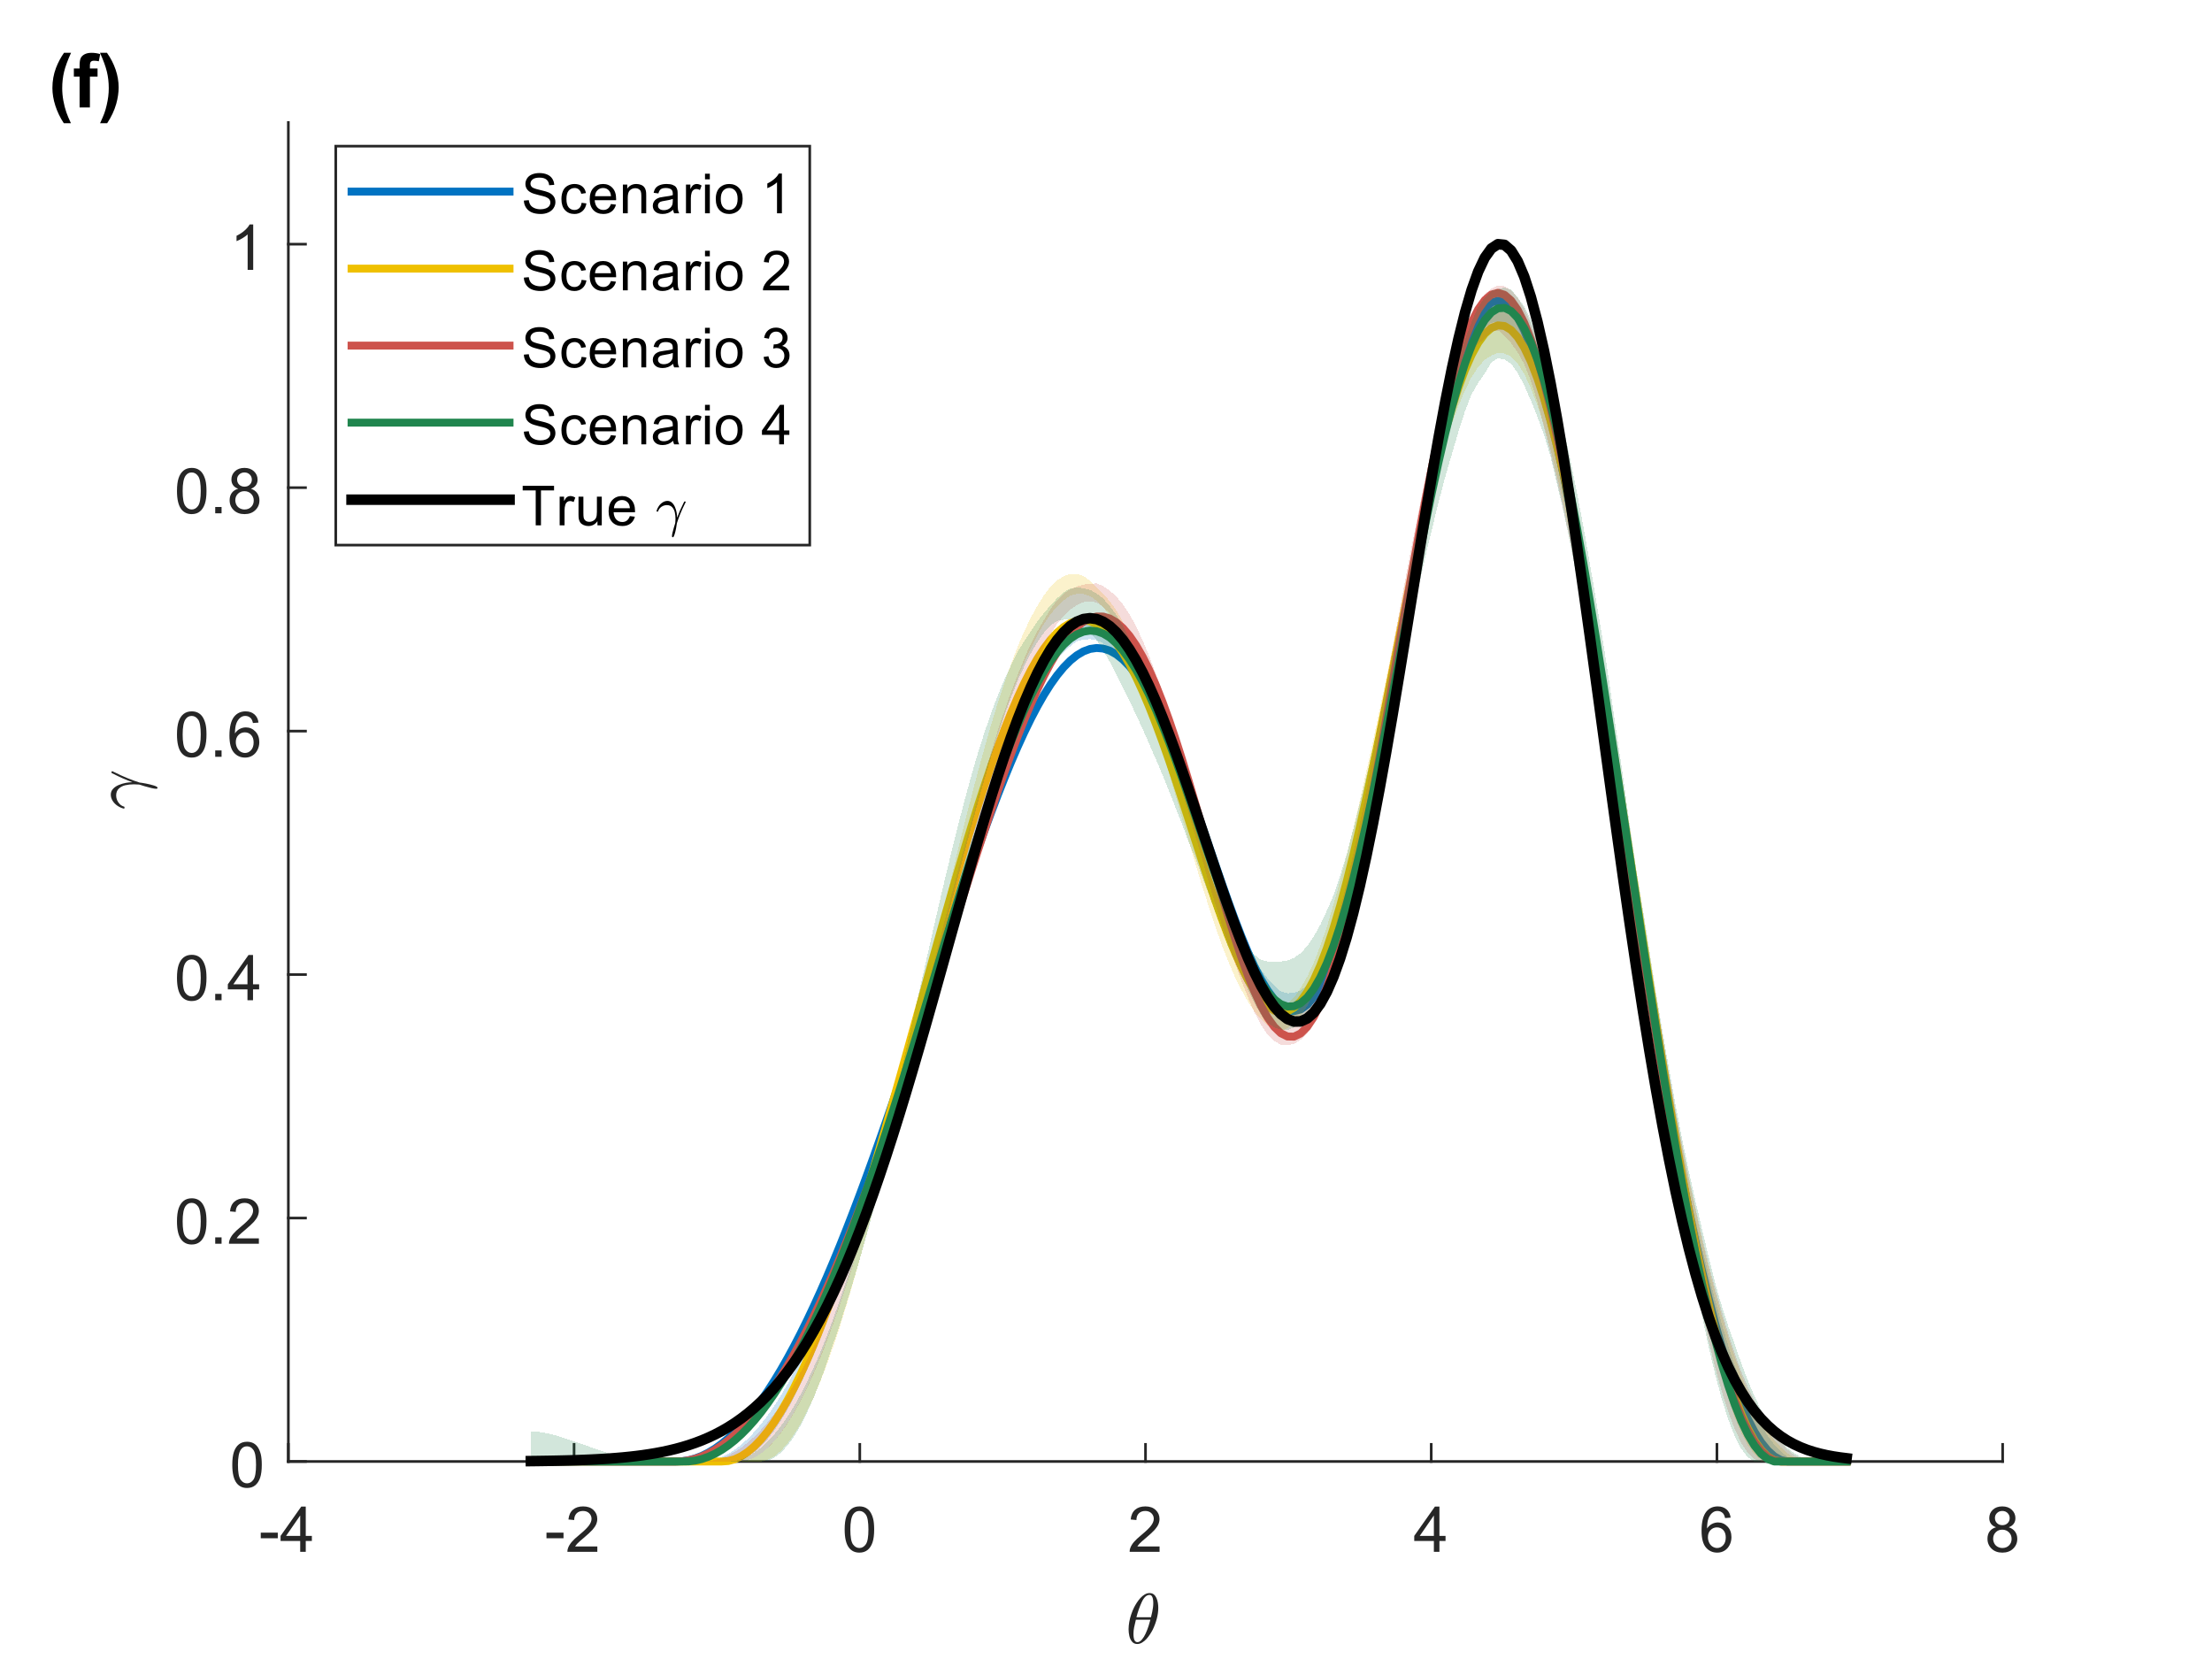 <?xml version="1.0"?>
<!DOCTYPE svg PUBLIC '-//W3C//DTD SVG 1.0//EN'
          'http://www.w3.org/TR/2001/REC-SVG-20010904/DTD/svg10.dtd'>
<svg xmlns:xlink="http://www.w3.org/1999/xlink" style="fill-opacity:1; color-rendering:auto; color-interpolation:auto; text-rendering:auto; stroke:black; stroke-linecap:square; stroke-miterlimit:10; shape-rendering:auto; stroke-opacity:1; fill:black; stroke-dasharray:none; font-weight:normal; stroke-width:1; font-family:'Dialog'; font-style:normal; stroke-linejoin:miter; font-size:12px; stroke-dashoffset:0; image-rendering:auto;" width="560" height="420" xmlns="http://www.w3.org/2000/svg"
><rect width="100%" height="100%" fill="#333333" stroke="none"/><!--Generated by the Batik Graphics2D SVG Generator--><defs id="genericDefs"
  /><g
  ><defs id="defs1"
    ><clipPath clipPathUnits="userSpaceOnUse" id="clipPath1"
      ><path d="M0 0 L560 0 L560 420 L0 420 L0 0 Z"
      /></clipPath
    ></defs
    ><g style="fill:white; stroke:white;"
    ><rect x="0" y="0" width="560" style="clip-path:url(#clipPath1); stroke:none;" height="420"
    /></g
    ><g style="fill:white; text-rendering:optimizeSpeed; color-rendering:optimizeSpeed; image-rendering:optimizeSpeed; shape-rendering:crispEdges; stroke:white; color-interpolation:sRGB;"
    ><rect x="0" width="560" height="420" y="0" style="stroke:none;"
      /><path style="stroke:none;" d="M73 370 L507 370 L507 31 L73 31 Z"
    /></g
    ><g style="fill:rgb(38,38,38); text-rendering:geometricPrecision; image-rendering:optimizeQuality; color-rendering:optimizeQuality; stroke-linejoin:round; stroke:rgb(38,38,38); color-interpolation:linearRGB; stroke-width:0.667;"
    ><line y2="370" style="fill:none;" x1="73" x2="507" y1="370"
      /><line y2="365.66" style="fill:none;" x1="73" x2="73" y1="370"
      /><line y2="365.66" style="fill:none;" x1="145.333" x2="145.333" y1="370"
      /><line y2="365.66" style="fill:none;" x1="217.667" x2="217.667" y1="370"
      /><line y2="365.66" style="fill:none;" x1="290" x2="290" y1="370"
      /><line y2="365.66" style="fill:none;" x1="362.333" x2="362.333" y1="370"
      /><line y2="365.66" style="fill:none;" x1="434.667" x2="434.667" y1="370"
      /><line y2="365.66" style="fill:none;" x1="507" x2="507" y1="370"
    /></g
    ><g transform="translate(73,375.867)" style="font-size:16px; fill:rgb(38,38,38); text-rendering:geometricPrecision; color-rendering:optimizeQuality; image-rendering:optimizeQuality; stroke:rgb(38,38,38); color-interpolation:linearRGB;"
    ><path style="stroke:none;" d="M-6.984 13.562 L-6.984 12.141 L-2.672 12.141 L-2.672 13.562 L-6.984 13.562 ZM3 17 L3 14.25 L-1.969 14.25 L-1.969 12.969 L3.266 5.547 L4.406 5.547 L4.406 12.969 L5.953 12.969 L5.953 14.25 L4.406 14.25 L4.406 17 L3 17 ZM3 12.969 L3 7.797 L-0.578 12.969 L3 12.969 Z"
    /></g
    ><g transform="translate(145.333,375.867)" style="font-size:16px; fill:rgb(38,38,38); text-rendering:geometricPrecision; color-rendering:optimizeQuality; image-rendering:optimizeQuality; stroke:rgb(38,38,38); color-interpolation:linearRGB;"
    ><path style="stroke:none;" d="M-6.984 13.562 L-6.984 12.141 L-2.672 12.141 L-2.672 13.562 L-6.984 13.562 ZM5.891 15.641 L5.891 17 L-1.688 17 Q-1.703 16.484 -1.516 16.016 Q-1.234 15.25 -0.594 14.5 Q0.047 13.75 1.25 12.766 Q3.109 11.234 3.766 10.336 Q4.422 9.438 4.422 8.641 Q4.422 7.812 3.828 7.234 Q3.234 6.656 2.266 6.656 Q1.25 6.656 0.641 7.266 Q0.031 7.875 0.031 8.953 L-1.422 8.812 Q-1.266 7.188 -0.297 6.344 Q0.672 5.5 2.297 5.5 Q3.953 5.5 4.914 6.414 Q5.875 7.328 5.875 8.672 Q5.875 9.359 5.594 10.023 Q5.312 10.688 4.656 11.422 Q4 12.156 2.484 13.438 Q1.219 14.5 0.859 14.883 Q0.5 15.266 0.266 15.641 L5.891 15.641 Z"
    /></g
    ><g transform="translate(217.667,375.867)" style="font-size:16px; fill:rgb(38,38,38); text-rendering:geometricPrecision; color-rendering:optimizeQuality; image-rendering:optimizeQuality; stroke:rgb(38,38,38); color-interpolation:linearRGB;"
    ><path style="stroke:none;" d="M-3.828 11.344 Q-3.828 9.312 -3.414 8.078 Q-3 6.844 -2.172 6.172 Q-1.344 5.5 -0.094 5.5 Q0.828 5.5 1.523 5.867 Q2.219 6.234 2.672 6.938 Q3.125 7.641 3.383 8.641 Q3.641 9.641 3.641 11.344 Q3.641 13.359 3.227 14.602 Q2.812 15.844 1.984 16.523 Q1.156 17.203 -0.094 17.203 Q-1.75 17.203 -2.703 16 Q-3.828 14.578 -3.828 11.344 ZM-2.391 11.344 Q-2.391 14.172 -1.727 15.102 Q-1.062 16.031 -0.094 16.031 Q0.875 16.031 1.531 15.094 Q2.188 14.156 2.188 11.344 Q2.188 8.516 1.531 7.586 Q0.875 6.656 -0.109 6.656 Q-1.078 6.656 -1.656 7.484 Q-2.391 8.531 -2.391 11.344 Z"
    /></g
    ><g transform="translate(290,375.867)" style="font-size:16px; fill:rgb(38,38,38); text-rendering:geometricPrecision; color-rendering:optimizeQuality; image-rendering:optimizeQuality; stroke:rgb(38,38,38); color-interpolation:linearRGB;"
    ><path style="stroke:none;" d="M3.562 15.641 L3.562 17 L-4.016 17 Q-4.031 16.484 -3.844 16.016 Q-3.562 15.25 -2.922 14.5 Q-2.281 13.75 -1.078 12.766 Q0.781 11.234 1.438 10.336 Q2.094 9.438 2.094 8.641 Q2.094 7.812 1.5 7.234 Q0.906 6.656 -0.062 6.656 Q-1.078 6.656 -1.688 7.266 Q-2.297 7.875 -2.297 8.953 L-3.75 8.812 Q-3.594 7.188 -2.625 6.344 Q-1.656 5.5 -0.031 5.5 Q1.625 5.5 2.586 6.414 Q3.547 7.328 3.547 8.672 Q3.547 9.359 3.266 10.023 Q2.984 10.688 2.328 11.422 Q1.672 12.156 0.156 13.438 Q-1.109 14.5 -1.469 14.883 Q-1.828 15.266 -2.062 15.641 L3.562 15.641 Z"
    /></g
    ><g transform="translate(362.333,375.867)" style="font-size:16px; fill:rgb(38,38,38); text-rendering:geometricPrecision; color-rendering:optimizeQuality; image-rendering:optimizeQuality; stroke:rgb(38,38,38); color-interpolation:linearRGB;"
    ><path style="stroke:none;" d="M0.672 17 L0.672 14.25 L-4.297 14.25 L-4.297 12.969 L0.938 5.547 L2.078 5.547 L2.078 12.969 L3.625 12.969 L3.625 14.25 L2.078 14.25 L2.078 17 L0.672 17 ZM0.672 12.969 L0.672 7.797 L-2.906 12.969 L0.672 12.969 Z"
    /></g
    ><g transform="translate(434.667,375.867)" style="font-size:16px; fill:rgb(38,38,38); text-rendering:geometricPrecision; color-rendering:optimizeQuality; image-rendering:optimizeQuality; stroke:rgb(38,38,38); color-interpolation:linearRGB;"
    ><path style="stroke:none;" d="M3.469 8.344 L2.062 8.453 Q1.875 7.625 1.531 7.25 Q0.969 6.656 0.125 6.656 Q-0.547 6.656 -1.047 7.031 Q-1.719 7.516 -2.102 8.445 Q-2.484 9.375 -2.5 11.094 Q-1.984 10.312 -1.25 9.938 Q-0.516 9.562 0.281 9.562 Q1.688 9.562 2.68 10.602 Q3.672 11.641 3.672 13.281 Q3.672 14.359 3.203 15.281 Q2.734 16.203 1.922 16.703 Q1.109 17.203 0.078 17.203 Q-1.672 17.203 -2.781 15.906 Q-3.891 14.609 -3.891 11.641 Q-3.891 8.312 -2.672 6.812 Q-1.594 5.5 0.219 5.5 Q1.562 5.5 2.43 6.258 Q3.297 7.016 3.469 8.344 ZM-2.281 13.281 Q-2.281 14.016 -1.969 14.68 Q-1.656 15.344 -1.102 15.688 Q-0.547 16.031 0.062 16.031 Q0.953 16.031 1.594 15.312 Q2.234 14.594 2.234 13.359 Q2.234 12.172 1.602 11.492 Q0.969 10.812 0 10.812 Q-0.953 10.812 -1.617 11.492 Q-2.281 12.172 -2.281 13.281 Z"
    /></g
    ><g transform="translate(507,375.867)" style="font-size:16px; fill:rgb(38,38,38); text-rendering:geometricPrecision; color-rendering:optimizeQuality; image-rendering:optimizeQuality; stroke:rgb(38,38,38); color-interpolation:linearRGB;"
    ><path style="stroke:none;" d="M-1.672 10.781 Q-2.547 10.469 -2.969 9.875 Q-3.391 9.281 -3.391 8.453 Q-3.391 7.203 -2.492 6.352 Q-1.594 5.5 -0.094 5.5 Q1.406 5.5 2.32 6.367 Q3.234 7.234 3.234 8.484 Q3.234 9.281 2.812 9.875 Q2.391 10.469 1.547 10.781 Q2.594 11.125 3.148 11.891 Q3.703 12.656 3.703 13.719 Q3.703 15.188 2.664 16.195 Q1.625 17.203 -0.078 17.203 Q-1.766 17.203 -2.805 16.195 Q-3.844 15.188 -3.844 13.688 Q-3.844 12.562 -3.281 11.812 Q-2.719 11.062 -1.672 10.781 ZM-1.953 8.406 Q-1.953 9.219 -1.43 9.734 Q-0.906 10.25 -0.062 10.25 Q0.75 10.25 1.266 9.734 Q1.781 9.219 1.781 8.484 Q1.781 7.703 1.25 7.18 Q0.719 6.656 -0.078 6.656 Q-0.891 6.656 -1.422 7.172 Q-1.953 7.688 -1.953 8.406 ZM-2.406 13.688 Q-2.406 14.297 -2.117 14.859 Q-1.828 15.422 -1.266 15.727 Q-0.703 16.031 -0.062 16.031 Q0.953 16.031 1.609 15.383 Q2.266 14.734 2.266 13.734 Q2.266 12.719 1.586 12.055 Q0.906 11.391 -0.109 11.391 Q-1.094 11.391 -1.75 12.047 Q-2.406 12.703 -2.406 13.688 Z"
    /></g
    ><g transform="translate(285,416)" style="font-size:17.6px; fill:rgb(38,38,38); text-rendering:geometricPrecision; image-rendering:optimizeQuality; color-rendering:optimizeQuality; font-family:'mwb_cmmi10'; stroke:rgb(38,38,38); color-interpolation:linearRGB;"
    ><path style="stroke:none;" d="M2.906 0.203 Q2.078 0.203 1.586 -0.398 Q1.094 -1 0.906 -1.844 Q0.719 -2.688 0.719 -3.5 L0.719 -3.531 Q0.719 -4.422 0.891 -5.391 Q1.062 -6.359 1.391 -7.32 Q1.719 -8.281 2.094 -9.031 Q2.359 -9.562 2.773 -10.211 Q3.188 -10.859 3.703 -11.43 Q4.219 -12 4.812 -12.344 Q5.406 -12.688 6.016 -12.688 L6.031 -12.688 Q6.688 -12.688 7.117 -12.328 Q7.547 -11.969 7.789 -11.406 Q8.031 -10.844 8.133 -10.203 Q8.234 -9.562 8.234 -8.984 Q8.234 -7.625 7.859 -6.203 Q7.484 -4.781 6.844 -3.453 Q6.594 -2.953 6.156 -2.273 Q5.719 -1.594 5.234 -1.062 Q4.75 -0.531 4.141 -0.164 Q3.531 0.203 2.922 0.203 L2.906 0.203 ZM2.938 -0.266 Q3.531 -0.266 4.078 -0.906 Q4.625 -1.547 5.039 -2.453 Q5.453 -3.359 5.766 -4.32 Q6.078 -5.281 6.234 -5.938 L2.562 -5.938 Q2.281 -4.812 2.117 -3.992 Q1.953 -3.172 1.953 -2.375 Q1.953 -0.266 2.938 -0.266 ZM2.703 -6.578 L6.391 -6.578 Q6.578 -7.359 6.695 -7.891 Q6.812 -8.422 6.891 -9.016 Q6.969 -9.609 6.969 -10.109 Q6.969 -12.219 6.016 -12.219 Q4.875 -12.219 4.039 -10.383 Q3.203 -8.547 2.703 -6.578 Z"
    /></g
    ><g style="fill:rgb(38,38,38); text-rendering:geometricPrecision; image-rendering:optimizeQuality; color-rendering:optimizeQuality; stroke-linejoin:round; stroke:rgb(38,38,38); color-interpolation:linearRGB; stroke-width:0.667;"
    ><line y2="31" style="fill:none;" x1="73" x2="73" y1="370"
      /><line y2="370" style="fill:none;" x1="73" x2="77.34" y1="370"
      /><line y2="308.364" style="fill:none;" x1="73" x2="77.34" y1="308.364"
      /><line y2="246.727" style="fill:none;" x1="73" x2="77.34" y1="246.727"
      /><line y2="185.091" style="fill:none;" x1="73" x2="77.34" y1="185.091"
      /><line y2="123.454" style="fill:none;" x1="73" x2="77.34" y1="123.454"
      /><line y2="61.818" style="fill:none;" x1="73" x2="77.34" y1="61.818"
    /></g
    ><g transform="translate(67.133,370)" style="font-size:16px; fill:rgb(38,38,38); text-rendering:geometricPrecision; color-rendering:optimizeQuality; image-rendering:optimizeQuality; stroke:rgb(38,38,38); color-interpolation:linearRGB;"
    ><path style="stroke:none;" d="M-8.328 0.844 Q-8.328 -1.188 -7.914 -2.422 Q-7.5 -3.656 -6.672 -4.328 Q-5.844 -5 -4.594 -5 Q-3.672 -5 -2.977 -4.633 Q-2.281 -4.266 -1.828 -3.562 Q-1.375 -2.859 -1.117 -1.859 Q-0.859 -0.859 -0.859 0.844 Q-0.859 2.859 -1.273 4.102 Q-1.688 5.344 -2.516 6.023 Q-3.344 6.703 -4.594 6.703 Q-6.25 6.703 -7.203 5.5 Q-8.328 4.078 -8.328 0.844 ZM-6.891 0.844 Q-6.891 3.672 -6.227 4.602 Q-5.562 5.531 -4.594 5.531 Q-3.625 5.531 -2.969 4.594 Q-2.312 3.656 -2.312 0.844 Q-2.312 -1.984 -2.969 -2.914 Q-3.625 -3.844 -4.609 -3.844 Q-5.578 -3.844 -6.156 -3.016 Q-6.891 -1.969 -6.891 0.844 Z"
    /></g
    ><g transform="translate(67.133,308.364)" style="font-size:16px; fill:rgb(38,38,38); text-rendering:geometricPrecision; color-rendering:optimizeQuality; image-rendering:optimizeQuality; stroke:rgb(38,38,38); color-interpolation:linearRGB;"
    ><path style="stroke:none;" d="M-22.328 0.844 Q-22.328 -1.188 -21.914 -2.422 Q-21.5 -3.656 -20.672 -4.328 Q-19.844 -5 -18.594 -5 Q-17.672 -5 -16.977 -4.633 Q-16.281 -4.266 -15.828 -3.562 Q-15.375 -2.859 -15.117 -1.859 Q-14.859 -0.859 -14.859 0.844 Q-14.859 2.859 -15.273 4.102 Q-15.688 5.344 -16.516 6.023 Q-17.344 6.703 -18.594 6.703 Q-20.25 6.703 -21.203 5.5 Q-22.328 4.078 -22.328 0.844 ZM-20.891 0.844 Q-20.891 3.672 -20.227 4.602 Q-19.562 5.531 -18.594 5.531 Q-17.625 5.531 -16.969 4.594 Q-16.312 3.656 -16.312 0.844 Q-16.312 -1.984 -16.969 -2.914 Q-17.625 -3.844 -18.609 -3.844 Q-19.578 -3.844 -20.156 -3.016 Q-20.891 -1.969 -20.891 0.844 ZM-12.648 6.5 L-12.648 4.891 L-11.039 4.891 L-11.039 6.5 L-12.648 6.5 ZM-1.594 5.141 L-1.594 6.5 L-9.172 6.5 Q-9.188 5.984 -9 5.516 Q-8.719 4.75 -8.078 4 Q-7.438 3.25 -6.234 2.266 Q-4.375 0.734 -3.719 -0.164 Q-3.062 -1.062 -3.062 -1.859 Q-3.062 -2.688 -3.656 -3.266 Q-4.25 -3.844 -5.219 -3.844 Q-6.234 -3.844 -6.844 -3.234 Q-7.453 -2.625 -7.453 -1.547 L-8.906 -1.688 Q-8.75 -3.312 -7.781 -4.156 Q-6.812 -5 -5.188 -5 Q-3.531 -5 -2.57 -4.086 Q-1.609 -3.172 -1.609 -1.828 Q-1.609 -1.141 -1.891 -0.477 Q-2.172 0.188 -2.828 0.922 Q-3.484 1.656 -5 2.938 Q-6.266 4 -6.625 4.383 Q-6.984 4.766 -7.219 5.141 L-1.594 5.141 Z"
    /></g
    ><g transform="translate(67.133,246.727)" style="font-size:16px; fill:rgb(38,38,38); text-rendering:geometricPrecision; color-rendering:optimizeQuality; image-rendering:optimizeQuality; stroke:rgb(38,38,38); color-interpolation:linearRGB;"
    ><path style="stroke:none;" d="M-22.328 0.844 Q-22.328 -1.188 -21.914 -2.422 Q-21.5 -3.656 -20.672 -4.328 Q-19.844 -5 -18.594 -5 Q-17.672 -5 -16.977 -4.633 Q-16.281 -4.266 -15.828 -3.562 Q-15.375 -2.859 -15.117 -1.859 Q-14.859 -0.859 -14.859 0.844 Q-14.859 2.859 -15.273 4.102 Q-15.688 5.344 -16.516 6.023 Q-17.344 6.703 -18.594 6.703 Q-20.25 6.703 -21.203 5.5 Q-22.328 4.078 -22.328 0.844 ZM-20.891 0.844 Q-20.891 3.672 -20.227 4.602 Q-19.562 5.531 -18.594 5.531 Q-17.625 5.531 -16.969 4.594 Q-16.312 3.656 -16.312 0.844 Q-16.312 -1.984 -16.969 -2.914 Q-17.625 -3.844 -18.609 -3.844 Q-19.578 -3.844 -20.156 -3.016 Q-20.891 -1.969 -20.891 0.844 ZM-12.648 6.5 L-12.648 4.891 L-11.039 4.891 L-11.039 6.5 L-12.648 6.5 ZM-4.484 6.5 L-4.484 3.75 L-9.453 3.75 L-9.453 2.469 L-4.219 -4.953 L-3.078 -4.953 L-3.078 2.469 L-1.531 2.469 L-1.531 3.75 L-3.078 3.75 L-3.078 6.5 L-4.484 6.5 ZM-4.484 2.469 L-4.484 -2.703 L-8.062 2.469 L-4.484 2.469 Z"
    /></g
    ><g transform="translate(67.133,185.091)" style="font-size:16px; fill:rgb(38,38,38); text-rendering:geometricPrecision; color-rendering:optimizeQuality; image-rendering:optimizeQuality; stroke:rgb(38,38,38); color-interpolation:linearRGB;"
    ><path style="stroke:none;" d="M-22.328 0.844 Q-22.328 -1.188 -21.914 -2.422 Q-21.5 -3.656 -20.672 -4.328 Q-19.844 -5 -18.594 -5 Q-17.672 -5 -16.977 -4.633 Q-16.281 -4.266 -15.828 -3.562 Q-15.375 -2.859 -15.117 -1.859 Q-14.859 -0.859 -14.859 0.844 Q-14.859 2.859 -15.273 4.102 Q-15.688 5.344 -16.516 6.023 Q-17.344 6.703 -18.594 6.703 Q-20.25 6.703 -21.203 5.5 Q-22.328 4.078 -22.328 0.844 ZM-20.891 0.844 Q-20.891 3.672 -20.227 4.602 Q-19.562 5.531 -18.594 5.531 Q-17.625 5.531 -16.969 4.594 Q-16.312 3.656 -16.312 0.844 Q-16.312 -1.984 -16.969 -2.914 Q-17.625 -3.844 -18.609 -3.844 Q-19.578 -3.844 -20.156 -3.016 Q-20.891 -1.969 -20.891 0.844 ZM-12.648 6.5 L-12.648 4.891 L-11.039 4.891 L-11.039 6.5 L-12.648 6.5 ZM-1.688 -2.156 L-3.094 -2.047 Q-3.281 -2.875 -3.625 -3.25 Q-4.188 -3.844 -5.031 -3.844 Q-5.703 -3.844 -6.203 -3.469 Q-6.875 -2.984 -7.258 -2.055 Q-7.641 -1.125 -7.656 0.594 Q-7.141 -0.188 -6.406 -0.562 Q-5.672 -0.938 -4.875 -0.938 Q-3.469 -0.938 -2.477 0.102 Q-1.484 1.141 -1.484 2.781 Q-1.484 3.859 -1.953 4.781 Q-2.422 5.703 -3.234 6.203 Q-4.047 6.703 -5.078 6.703 Q-6.828 6.703 -7.938 5.406 Q-9.047 4.109 -9.047 1.141 Q-9.047 -2.188 -7.828 -3.688 Q-6.75 -5 -4.938 -5 Q-3.594 -5 -2.727 -4.242 Q-1.859 -3.484 -1.688 -2.156 ZM-7.438 2.781 Q-7.438 3.516 -7.125 4.18 Q-6.812 4.844 -6.258 5.188 Q-5.703 5.531 -5.094 5.531 Q-4.203 5.531 -3.562 4.812 Q-2.922 4.094 -2.922 2.859 Q-2.922 1.672 -3.555 0.992 Q-4.188 0.312 -5.156 0.312 Q-6.109 0.312 -6.773 0.992 Q-7.438 1.672 -7.438 2.781 Z"
    /></g
    ><g transform="translate(67.133,123.454)" style="font-size:16px; fill:rgb(38,38,38); text-rendering:geometricPrecision; color-rendering:optimizeQuality; image-rendering:optimizeQuality; stroke:rgb(38,38,38); color-interpolation:linearRGB;"
    ><path style="stroke:none;" d="M-22.328 0.844 Q-22.328 -1.188 -21.914 -2.422 Q-21.5 -3.656 -20.672 -4.328 Q-19.844 -5 -18.594 -5 Q-17.672 -5 -16.977 -4.633 Q-16.281 -4.266 -15.828 -3.562 Q-15.375 -2.859 -15.117 -1.859 Q-14.859 -0.859 -14.859 0.844 Q-14.859 2.859 -15.273 4.102 Q-15.688 5.344 -16.516 6.023 Q-17.344 6.703 -18.594 6.703 Q-20.25 6.703 -21.203 5.5 Q-22.328 4.078 -22.328 0.844 ZM-20.891 0.844 Q-20.891 3.672 -20.227 4.602 Q-19.562 5.531 -18.594 5.531 Q-17.625 5.531 -16.969 4.594 Q-16.312 3.656 -16.312 0.844 Q-16.312 -1.984 -16.969 -2.914 Q-17.625 -3.844 -18.609 -3.844 Q-19.578 -3.844 -20.156 -3.016 Q-20.891 -1.969 -20.891 0.844 ZM-12.648 6.5 L-12.648 4.891 L-11.039 4.891 L-11.039 6.5 L-12.648 6.5 ZM-6.828 0.281 Q-7.703 -0.031 -8.125 -0.625 Q-8.547 -1.219 -8.547 -2.047 Q-8.547 -3.297 -7.648 -4.148 Q-6.75 -5 -5.25 -5 Q-3.75 -5 -2.836 -4.133 Q-1.922 -3.266 -1.922 -2.016 Q-1.922 -1.219 -2.344 -0.625 Q-2.766 -0.031 -3.609 0.281 Q-2.562 0.625 -2.008 1.391 Q-1.453 2.156 -1.453 3.219 Q-1.453 4.688 -2.492 5.695 Q-3.531 6.703 -5.234 6.703 Q-6.922 6.703 -7.961 5.695 Q-9 4.688 -9 3.188 Q-9 2.062 -8.438 1.312 Q-7.875 0.562 -6.828 0.281 ZM-7.109 -2.094 Q-7.109 -1.281 -6.586 -0.766 Q-6.062 -0.25 -5.219 -0.25 Q-4.406 -0.25 -3.891 -0.766 Q-3.375 -1.281 -3.375 -2.016 Q-3.375 -2.797 -3.906 -3.32 Q-4.438 -3.844 -5.234 -3.844 Q-6.047 -3.844 -6.578 -3.328 Q-7.109 -2.812 -7.109 -2.094 ZM-7.562 3.188 Q-7.562 3.797 -7.273 4.359 Q-6.984 4.922 -6.422 5.227 Q-5.859 5.531 -5.219 5.531 Q-4.203 5.531 -3.547 4.883 Q-2.891 4.234 -2.891 3.234 Q-2.891 2.219 -3.57 1.555 Q-4.25 0.891 -5.266 0.891 Q-6.25 0.891 -6.906 1.547 Q-7.562 2.203 -7.562 3.188 Z"
    /></g
    ><g transform="translate(67.133,61.818)" style="font-size:16px; fill:rgb(38,38,38); text-rendering:geometricPrecision; color-rendering:optimizeQuality; image-rendering:optimizeQuality; stroke:rgb(38,38,38); color-interpolation:linearRGB;"
    ><path style="stroke:none;" d="M-3.031 6.5 L-4.438 6.5 L-4.438 -2.469 Q-4.953 -1.984 -5.773 -1.5 Q-6.594 -1.016 -7.25 -0.766 L-7.25 -2.125 Q-6.078 -2.688 -5.195 -3.477 Q-4.312 -4.266 -3.938 -5 L-3.031 -5 L-3.031 6.5 Z"
    /></g
    ><g transform="translate(36,205) rotate(-90)" style="font-size:17.6px; fill:rgb(38,38,38); text-rendering:geometricPrecision; image-rendering:optimizeQuality; color-rendering:optimizeQuality; font-family:'mwb_cmmi10'; stroke:rgb(38,38,38); color-interpolation:linearRGB;"
    ><path style="stroke:none;" d="M5.312 3.531 Q5.312 3.125 5.492 2.352 Q5.672 1.578 5.93 0.703 Q6.188 -0.172 6.375 -0.734 Q6.438 -1.641 6.438 -2.094 Q6.438 -3.25 6.211 -4.25 Q5.984 -5.25 5.352 -5.922 Q4.719 -6.594 3.594 -6.594 Q2.984 -6.594 2.391 -6.336 Q1.797 -6.078 1.375 -5.625 Q0.953 -5.172 0.797 -4.594 Q0.75 -4.484 0.656 -4.484 L0.438 -4.484 Q0.297 -4.484 0.297 -4.641 L0.297 -4.703 Q0.5 -5.516 1.008 -6.266 Q1.516 -7.016 2.258 -7.484 Q3 -7.953 3.828 -7.953 Q4.672 -7.953 5.289 -7.383 Q5.906 -6.812 6.273 -5.93 Q6.641 -5.047 6.805 -4.156 Q6.969 -3.266 6.969 -2.469 Q7.875 -4.938 9 -7.125 L9.266 -7.703 Q9.328 -7.766 9.391 -7.766 L9.609 -7.766 Q9.75 -7.766 9.75 -7.594 Q9.75 -7.562 9.719 -7.484 L9.453 -6.922 Q8.672 -5.375 8.016 -3.773 Q7.359 -2.172 6.891 -0.688 Q6.828 -0.078 6.625 0.977 Q6.422 2.031 6.141 2.938 Q5.859 3.844 5.578 3.891 Q5.312 3.891 5.312 3.531 Z"
    /></g
    ><g style="fill-opacity:0.2; fill:rgb(0,115,194); text-rendering:optimizeSpeed; image-rendering:optimizeSpeed; color-rendering:optimizeSpeed; shape-rendering:crispEdges; stroke:rgb(0,115,194); color-interpolation:sRGB; stroke-opacity:0.2;"
    ><path style="stroke:none;" d="M214.336 315.925 L212.67 320.45 L211.005 324.822 L209.339 329.083 L207.673 333.079 L206.008 336.947 L204.342 340.632 L202.677 344.112 L201.011 347.391 L199.346 350.468 L197.68 353.325 L196.015 355.944 L194.349 358.34 L192.684 360.512 L191.018 362.468 L189.352 364.205 L187.687 365.718 L186.022 367.007 L184.356 368.069 L182.69 368.901 L181.025 369.501 L179.359 369.868 L177.694 370 L179.359 370 L181.025 370 L182.69 370 L184.356 370 L186.022 369.949 L187.687 369.542 L189.352 368.768 L191.018 367.635 L192.684 366.152 L194.349 364.327 L196.015 362.171 L197.68 359.692 L199.346 356.902 L201.011 353.812 L202.677 350.431 L204.342 346.798 L206.008 342.986 L207.673 338.93 L209.339 334.64 L211.005 330.129 L212.67 325.298 L214.336 320.348 L216.001 315.166 L217.667 309.853 L219.332 304.421 L220.998 299.134 L222.663 293.677 L224.329 288.059 L225.994 282.601 L227.66 277.193 L229.325 271.689 L230.991 266.101 L232.656 260.565 L234.322 255.11 L235.988 249.673 L237.653 244.289 L239.319 238.719 L240.984 233.138 L242.65 227.602 L244.315 222.128 L245.981 216.756 L247.646 211.564 L249.312 206.497 L250.977 201.573 L252.643 196.813 L254.309 192.363 L255.974 188.133 L257.64 184.155 L259.305 180.472 L260.971 176.995 L262.636 173.933 L264.302 171.178 L265.967 168.775 L267.633 166.772 L269.298 165.105 L270.964 163.61 L272.629 162.322 L274.295 161.916 L275.96 161.803 L277.626 162.07 L279.291 162.858 L280.957 164.16 L282.623 165.689 L284.288 167.521 L285.954 170.001 L287.619 172.698 L289.285 175.697 L290.95 179.061 L292.616 182.809 L294.281 186.837 L295.947 191.074 L297.612 195.476 L299.278 199.927 L300.943 204.651 L302.609 209.483 L304.275 214.315 L305.94 219.019 L307.606 223.622 L309.271 228.236 L310.937 232.742 L312.602 236.997 L314.268 241.244 L315.933 244.782 L317.599 247.832 L319.264 250.486 L320.93 252.952 L322.596 254.917 L324.261 256.181 L325.926 256.855 L327.592 256.994 L329.258 256.366 L330.923 254.823 L332.589 252.546 L334.254 249.728 L335.92 245.978 L337.585 241.435 L339.251 236.319 L340.916 230.403 L342.582 223.854 L344.247 216.79 L345.913 209.543 L347.579 201.515 L349.244 193.133 L350.91 184.566 L352.575 175.825 L354.241 166.988 L355.906 158.052 L357.572 149.241 L359.237 140.908 L360.903 132.818 L362.568 124.898 L364.234 117.161 L365.899 109.9 L367.565 103.399 L369.231 97.616 L370.896 92.529 L372.562 88.589 L374.227 85.369 L375.893 82.909 L377.558 81.688 L379.224 81.466 L380.889 82.029 L382.555 83.506 L384.22 85.878 L385.886 89.37 L387.551 93.604 L389.217 98.548 L390.882 104.347 L392.548 110.732 L394.214 117.732 L395.879 125.441 L397.545 133.663 L399.21 142.362 L400.876 151.409 L402.541 160.723 L404.207 170.329 L405.872 180.125 L407.538 190.141 L409.203 200.263 L410.869 210.499 L412.534 220.778 L414.2 230.974 L415.865 240.9 L417.531 251.172 L419.197 261.368 L420.862 271.546 L422.528 281.919 L424.193 291.665 L425.859 301.087 L427.524 310.007 L429.19 318.386 L430.855 326.231 L432.521 333.512 L434.186 340.233 L435.852 346.375 L437.517 351.88 L439.183 356.721 L440.849 360.84 L442.514 364.218 L444.18 366.836 L445.845 368.673 L447.511 369.725 L449.176 370 L450.842 370 L452.507 370 L454.173 370 L455.838 370 L457.504 370 L455.838 369.998 L454.173 369.627 L452.507 368.805 L450.842 367.5 L449.176 365.718 L447.511 363.471 L445.845 360.835 L444.18 357.743 L442.514 354.195 L440.849 350.189 L439.183 345.727 L437.517 340.642 L435.852 335.075 L434.186 329.057 L432.521 322.602 L430.855 315.747 L429.19 308.686 L427.524 300.919 L425.859 293.017 L424.193 284.478 L422.528 275.748 L420.862 266.766 L419.197 257.147 L417.531 246.892 L415.865 236.74 L414.2 226.089 L412.534 215.012 L410.869 204.138 L409.203 193.519 L407.538 182.932 L405.872 172.155 L404.207 161.559 L402.541 151.318 L400.876 141.623 L399.21 132.409 L397.545 123.738 L395.879 115.436 L394.214 107.874 L392.548 101.094 L390.882 95.017 L389.217 89.583 L387.551 85.144 L385.886 81.68 L384.22 79.115 L382.555 77.321 L380.889 76.343 L379.224 76.073 L377.558 76.697 L375.893 78.139 L374.227 80.174 L372.562 83.408 L370.896 87.381 L369.231 92.069 L367.565 97.457 L365.899 103.538 L364.234 110.594 L362.568 118.198 L360.903 126.242 L359.237 134.691 L357.572 143.273 L355.906 152.101 L354.241 160.863 L352.575 169.86 L350.91 178.857 L349.244 187.585 L347.579 195.89 L345.913 203.96 L344.247 211.54 L342.582 218.558 L340.916 225.264 L339.251 231.158 L337.585 236.309 L335.92 240.594 L334.254 244.349 L332.589 247.375 L330.923 249.528 L329.258 250.734 L327.592 251.355 L325.926 251.47 L324.261 250.988 L322.596 249.554 L320.93 247.773 L319.264 245.487 L317.599 242.748 L315.933 239.456 L314.268 235.522 L312.602 231.369 L310.937 226.985 L309.271 222.526 L307.606 217.983 L305.94 213.177 L304.275 208.367 L302.609 203.549 L300.943 198.519 L299.278 193.703 L297.612 189.146 L295.947 184.688 L294.281 180.294 L292.616 176.442 L290.95 172.784 L289.285 169.376 L287.619 166.396 L285.954 163.886 L284.288 161.794 L282.623 160.126 L280.957 158.509 L279.291 157.305 L277.626 156.431 L275.96 156.148 L274.295 156.256 L272.629 156.517 L270.964 157.26 L269.298 158.622 L267.633 160.151 L265.967 161.942 L264.302 164.14 L262.636 166.765 L260.971 169.744 L259.305 173.023 L257.64 176.558 L255.974 180.263 L254.309 184.256 L252.643 188.538 L250.977 193.091 L249.312 197.896 L247.646 202.931 L245.981 208.176 L244.315 213.609 L242.65 219.301 L240.984 225.181 L239.319 231.182 L237.653 237.28 L235.988 243.324 L234.322 249.361 L232.656 255.489 L230.991 261.498 L229.325 267.743 L227.66 273.866 L225.994 279.62 L224.329 285.178 L222.663 290.771 L220.998 296.109 L219.332 301.336 L217.667 306.35 L216.001 311.194 Z"
    /></g
    ><g style="stroke-linecap:butt; fill:rgb(0,115,194); text-rendering:geometricPrecision; image-rendering:optimizeQuality; color-rendering:optimizeQuality; stroke-linejoin:round; stroke:rgb(0,115,194); color-interpolation:linearRGB; stroke-width:2;"
    ><path d="M134.39 370 L136.055 370 L137.721 370 L139.387 370 L141.052 370 L142.718 370 L144.383 370 L146.049 370 L147.714 370 L149.38 370 L151.045 370 L152.711 370 L154.376 370 L156.042 370 L157.707 370 L159.373 370 L161.038 370 L162.704 370 L164.369 370 L166.035 370 L167.701 370 L169.366 370 L171.032 370 L172.697 369.928 L174.363 369.664 L176.028 369.211 L177.694 368.569 L179.359 367.74 L181.025 366.725 L182.69 365.526 L184.356 364.145 L186.022 362.585 L187.687 360.846 L189.352 358.931 L191.018 356.843 L192.684 354.584 L194.349 352.156 L196.015 349.562 L197.68 346.806 L199.346 343.89 L201.011 340.818 L202.677 337.594 L204.342 334.221 L206.008 330.702 L207.673 327.044 L209.339 323.25 L211.005 319.324 L212.67 315.273 L214.336 311.102 L216.001 306.816 L217.667 302.422 L219.332 297.927 L220.998 293.337 L222.663 288.661 L224.329 283.905 L225.994 279.078 L227.66 274.19 L229.325 269.25 L230.991 264.267 L232.656 259.252 L234.322 254.216 L235.988 249.171 L237.653 244.129 L239.319 239.102 L240.984 234.104 L242.65 229.149 L244.315 224.252 L245.981 219.427 L247.646 214.69 L249.312 210.057 L250.977 205.545 L252.643 201.171 L254.309 196.952 L255.974 192.906 L257.64 189.051 L259.305 185.405 L260.971 181.986 L262.636 178.813 L264.302 175.903 L265.967 173.274 L267.633 170.942 L269.298 168.925 L270.964 167.237 L272.629 165.894 L274.295 164.907 L275.96 164.289 L277.626 164.049 L279.291 164.194 L280.957 164.731 L282.623 165.662 L284.288 166.987 L285.954 168.703 L287.619 170.804 L289.285 173.28 L290.95 176.117 L292.616 179.3 L294.281 182.806 L295.947 186.612 L297.612 190.687 L299.278 194.998 L300.943 199.508 L302.609 204.176 L304.275 208.957 L305.94 213.8 L307.606 218.654 L309.271 223.464 L310.937 228.17 L312.602 232.712 L314.268 237.028 L315.933 241.054 L317.599 244.727 L319.264 247.984 L320.93 250.763 L322.596 253.006 L324.261 254.657 L325.926 255.665 L327.592 255.985 L329.258 255.578 L330.923 254.416 L332.589 252.474 L334.254 249.742 L335.92 246.218 L337.585 241.911 L339.251 236.84 L340.916 231.038 L342.582 224.548 L344.247 217.423 L345.913 209.728 L347.579 201.537 L349.244 192.931 L350.91 184.002 L352.575 174.845 L354.241 165.562 L355.906 156.255 L357.572 147.03 L359.237 137.994 L360.903 129.248 L362.568 120.893 L364.234 113.026 L365.899 105.734 L367.565 99.102 L369.231 93.201 L370.896 88.098 L372.562 83.846 L374.227 80.491 L375.893 78.067 L377.558 76.597 L379.224 76.094 L380.889 76.561 L382.555 77.991 L384.22 80.367 L385.886 83.663 L387.551 87.847 L389.217 92.877 L390.882 98.708 L392.548 105.287 L394.214 112.556 L395.879 120.455 L397.545 128.922 L399.21 137.889 L400.876 147.292 L402.541 157.061 L404.207 167.131 L405.872 177.435 L407.538 187.907 L409.203 198.484 L410.869 209.106 L412.534 219.713 L414.2 230.248 L415.865 240.66 L417.531 250.898 L419.197 260.914 L420.862 270.666 L422.528 280.113 L424.193 289.218 L425.859 297.947 L427.524 306.27 L429.19 314.159 L430.855 321.589 L432.521 328.54 L434.186 334.991 L435.852 340.927 L437.517 346.334 L439.183 351.201 L440.849 355.519 L442.514 359.28 L444.18 362.48 L445.845 365.115 L447.511 367.184 L449.176 368.687 L450.842 369.625 L452.507 370 L454.173 370 L455.838 370 L457.504 370 L459.17 370 L460.835 370 L462.5 370 L464.166 370 L465.832 370 L467.497 370" style="fill:none; fill-rule:evenodd;"
    /></g
    ><g style="fill-opacity:0.2; fill:rgb(239,192,0); text-rendering:optimizeSpeed; image-rendering:optimizeSpeed; color-rendering:optimizeSpeed; shape-rendering:crispEdges; stroke:rgb(239,192,0); color-interpolation:sRGB; stroke-opacity:0.2;"
    ><path style="stroke:none;" d="M240.984 221.485 L239.319 228.514 L237.653 235.647 L235.988 242.785 L234.322 249.892 L232.656 257.097 L230.991 264.102 L229.325 270.955 L227.66 277.655 L225.994 284.185 L224.329 290.581 L222.663 296.837 L220.998 302.864 L219.332 308.62 L217.667 314.241 L216.001 319.713 L214.336 324.939 L212.67 329.923 L211.005 334.634 L209.339 339.091 L207.673 343.33 L206.008 347.331 L204.342 351.044 L202.677 354.457 L201.011 357.527 L199.346 360.28 L197.68 362.707 L196.015 364.804 L194.349 366.561 L192.684 367.964 L191.018 369.008 L189.352 369.689 L187.687 370 L186.022 370 L187.687 370 L189.352 370 L191.018 370 L192.684 370 L194.349 369.584 L196.015 368.682 L197.68 367.303 L199.346 365.462 L201.011 363.17 L202.677 360.442 L204.342 357.291 L206.008 353.735 L207.673 349.789 L209.339 345.464 L211.005 340.764 L212.67 335.727 L214.336 330.373 L216.001 324.724 L217.667 318.802 L219.332 312.706 L220.998 306.464 L222.663 300.001 L224.329 293.269 L225.994 286.4 L227.66 279.397 L229.325 272.829 L230.991 266.019 L232.656 259.289 L234.322 252.696 L235.988 246.1 L237.653 239.525 L239.319 233.033 L240.984 226.614 L242.65 220.224 L244.315 213.946 L245.981 207.952 L247.646 202.093 L249.312 196.373 L250.977 190.866 L252.643 185.605 L254.309 180.614 L255.974 175.953 L257.64 171.625 L259.305 167.641 L260.971 164.058 L262.636 160.747 L264.302 157.914 L265.967 155.493 L267.633 153.504 L269.298 151.954 L270.964 150.833 L272.629 150.305 L274.295 150.4 L275.96 150.917 L277.626 152.058 L279.291 153.659 L280.957 155.906 L282.623 158.627 L284.288 161.879 L285.954 165.667 L287.619 169.769 L289.285 174.394 L290.95 179.394 L292.616 184.59 L294.281 190.041 L295.947 195.678 L297.612 201.458 L299.278 207.213 L300.943 212.951 L302.609 218.607 L304.275 224.078 L305.94 229.304 L307.606 234.341 L309.271 239.128 L310.937 243.358 L312.602 247.22 L314.268 250.595 L315.933 253.573 L317.599 256.135 L319.264 258.107 L320.93 259.586 L322.596 260.719 L324.261 261.089 L325.926 260.273 L327.592 259.033 L329.258 257.246 L330.923 254.698 L332.589 251.41 L334.254 247.377 L335.92 242.861 L337.585 237.795 L339.251 232.237 L340.916 226.013 L342.582 218.914 L344.247 211.572 L345.913 203.967 L347.579 196.117 L349.244 188.143 L350.91 180.16 L352.575 171.914 L354.241 163.445 L355.906 154.894 L357.572 146.451 L359.237 138.339 L360.903 130.861 L362.568 124.198 L364.234 117.957 L365.899 112.438 L367.565 107.302 L369.231 102.774 L370.896 98.79 L372.562 95.418 L374.227 92.903 L375.893 91.076 L377.558 90.023 L379.224 89.331 L380.889 89.504 L382.555 90.248 L384.22 92.032 L385.886 94.653 L387.551 98.273 L389.217 102.64 L390.882 107.724 L392.548 113.713 L394.214 120.592 L395.879 127.724 L397.545 135.42 L399.21 143.747 L400.876 152.466 L402.541 161.481 L404.207 170.695 L405.872 180.276 L407.538 190.217 L409.203 200.237 L410.869 210.356 L412.534 220.581 L414.2 230.774 L415.865 241.119 L417.531 251.59 L419.197 261.485 L420.862 271.477 L422.528 281.633 L424.193 291.555 L425.859 301.366 L427.524 310.843 L429.19 319.551 L430.855 327.599 L432.521 335.039 L434.186 341.835 L435.852 348.259 L437.517 353.938 L439.183 358.856 L440.849 362.825 L442.514 365.941 L444.18 368.223 L445.845 369.584 L447.511 370 L449.176 370 L450.842 370 L452.507 370 L454.173 370 L455.838 370 L457.504 370 L459.17 370 L457.504 369.979 L455.838 369.666 L454.173 368.967 L452.507 367.885 L450.842 366.412 L449.176 364.531 L447.511 362.2 L445.845 359.368 L444.18 356.004 L442.514 352.291 L440.849 348.116 L439.183 343.479 L437.517 338.409 L435.852 332.969 L434.186 327.102 L432.521 320.71 L430.855 313.78 L429.19 306.121 L427.524 298.401 L425.859 290.3 L424.193 281.789 L422.528 272.299 L420.862 262.486 L419.197 252.615 L417.531 242.52 L415.865 232.342 L414.2 221.909 L412.534 211.251 L410.869 200.808 L409.203 190.513 L407.538 180.271 L405.872 169.982 L404.207 159.965 L402.541 150.446 L400.876 141.14 L399.21 132.176 L397.545 123.678 L395.879 115.944 L394.214 108.526 L392.548 101.847 L390.882 95.954 L389.217 90.874 L387.551 86.812 L385.886 83.657 L384.22 81.494 L382.555 79.938 L380.889 78.664 L379.224 78.369 L377.558 78.913 L375.893 80.276 L374.227 82.729 L372.562 85.75 L370.896 89.308 L369.231 93.381 L367.565 98.319 L365.899 104.112 L364.234 110.118 L362.568 116.578 L360.903 123.657 L359.237 131.235 L357.572 139.073 L355.906 147.094 L354.241 155.312 L352.575 163.619 L350.91 171.822 L349.244 179.734 L347.579 187.644 L345.913 195.244 L344.247 202.699 L342.582 209.904 L340.916 216.704 L339.251 223.076 L337.585 229.052 L335.92 234.616 L334.254 239.476 L332.589 243.771 L330.923 247.308 L329.258 250.156 L327.592 252.563 L325.926 254.154 L324.261 255.041 L322.596 255.245 L320.93 254.598 L319.264 253.016 L317.599 250.852 L315.933 248.075 L314.268 244.719 L312.602 240.83 L310.937 236.556 L309.271 231.884 L307.606 226.855 L305.94 221.509 L304.275 216.094 L302.609 210.488 L300.943 204.783 L299.278 199.115 L297.612 193.579 L295.947 188.285 L294.281 183.007 L292.616 177.877 L290.95 173.045 L289.285 168.553 L287.619 164.438 L285.954 160.763 L284.288 157.445 L282.623 154.52 L280.957 152.225 L279.291 150.362 L277.626 148.667 L275.96 147.043 L274.295 145.793 L272.629 145.304 L270.964 145.322 L269.298 145.881 L267.633 146.915 L265.967 148.499 L264.302 150.684 L262.636 153.339 L260.971 156.385 L259.305 159.829 L257.64 163.718 L255.974 168.031 L254.309 172.742 L252.643 177.825 L250.977 183.286 L249.312 189.072 L247.646 195.121 L245.981 201.411 L244.315 207.914 L242.65 214.616 Z"
    /></g
    ><g style="stroke-linecap:butt; fill:rgb(239,192,0); text-rendering:geometricPrecision; image-rendering:optimizeQuality; color-rendering:optimizeQuality; stroke-linejoin:round; stroke:rgb(239,192,0); color-interpolation:linearRGB; stroke-width:2;"
    ><path d="M134.39 370 L136.055 370 L137.721 370 L139.387 370 L141.052 370 L142.718 370 L144.383 370 L146.049 370 L147.714 370 L149.38 370 L151.045 370 L152.711 370 L154.376 370 L156.042 370 L157.707 370 L159.373 370 L161.038 370 L162.704 370 L164.369 370 L166.035 370 L167.701 370 L169.366 370 L171.032 370 L172.697 370 L174.363 370 L176.028 370 L177.694 370 L179.359 370 L181.025 370 L182.69 370 L184.356 369.882 L186.022 369.428 L187.687 368.644 L189.352 367.536 L191.018 366.113 L192.684 364.381 L194.349 362.348 L196.015 360.021 L197.68 357.409 L199.346 354.521 L201.011 351.365 L202.677 347.95 L204.342 344.287 L206.008 340.385 L207.673 336.255 L209.339 331.908 L211.005 327.354 L212.67 322.606 L214.336 317.676 L216.001 312.577 L217.667 307.321 L219.332 301.922 L220.998 296.394 L222.663 290.752 L224.329 285.011 L225.994 279.187 L227.66 273.294 L229.325 267.351 L230.991 261.373 L232.656 255.379 L234.322 249.386 L235.988 243.413 L237.653 237.478 L239.319 231.601 L240.984 225.801 L242.65 220.099 L244.315 214.514 L245.981 209.067 L247.646 203.78 L249.312 198.671 L250.977 193.763 L252.643 189.077 L254.309 184.632 L255.974 180.45 L257.64 176.55 L259.305 172.953 L260.971 169.677 L262.636 166.741 L264.302 164.163 L265.967 161.958 L267.633 160.142 L269.298 158.729 L270.964 157.731 L272.629 157.156 L274.295 157.014 L275.96 157.31 L277.626 158.046 L279.291 159.221 L280.957 160.833 L282.623 162.874 L284.288 165.332 L285.954 168.194 L287.619 171.44 L289.285 175.048 L290.95 178.988 L292.616 183.231 L294.281 187.739 L295.947 192.473 L297.612 197.388 L299.278 202.437 L300.943 207.568 L302.609 212.727 L304.275 217.859 L305.94 222.904 L307.606 227.803 L309.271 232.497 L310.937 236.926 L312.602 241.03 L314.268 244.754 L315.933 248.042 L317.599 250.842 L319.264 253.108 L320.93 254.797 L322.596 255.871 L324.261 256.299 L325.926 256.056 L327.592 255.124 L329.258 253.493 L330.923 251.159 L332.589 248.129 L334.254 244.415 L335.92 240.038 L337.585 235.028 L339.251 229.421 L340.916 223.261 L342.582 216.6 L344.247 209.494 L345.913 202.005 L347.579 194.202 L349.244 186.155 L350.91 177.938 L352.575 169.629 L354.241 161.304 L355.906 153.044 L357.572 144.924 L359.237 137.022 L360.903 129.411 L362.568 122.165 L364.234 115.35 L365.899 109.032 L367.565 103.269 L369.231 98.116 L370.896 93.623 L372.562 89.834 L374.227 86.785 L375.893 84.51 L377.558 83.031 L379.224 82.37 L380.889 82.537 L382.555 83.539 L384.22 85.375 L385.886 88.037 L387.551 91.513 L389.217 95.782 L390.882 100.819 L392.548 106.593 L394.214 113.068 L395.879 120.202 L397.545 127.949 L399.21 136.259 L400.876 145.079 L402.541 154.353 L404.207 164.02 L405.872 174.021 L407.538 184.292 L409.203 194.771 L410.869 205.394 L412.534 216.097 L414.2 226.819 L415.865 237.497 L417.531 248.073 L419.197 258.487 L420.862 268.684 L422.528 278.612 L424.193 288.22 L425.859 297.461 L427.524 306.291 L429.19 314.669 L430.855 322.558 L432.521 329.925 L434.186 336.738 L435.852 342.97 L437.517 348.598 L439.183 353.601 L440.849 357.961 L442.514 361.664 L444.18 364.698 L445.845 367.053 L447.511 368.725 L449.176 369.707 L450.842 370 L452.507 370 L454.173 370 L455.838 370 L457.504 370 L459.17 370 L460.835 370 L462.5 370 L464.166 370 L465.832 370 L467.497 370" style="fill:none; fill-rule:evenodd;"
    /></g
    ><g style="fill-opacity:0.2; fill:rgb(205,83,76); text-rendering:optimizeSpeed; image-rendering:optimizeSpeed; color-rendering:optimizeSpeed; shape-rendering:crispEdges; stroke:rgb(205,83,76); color-interpolation:sRGB; stroke-opacity:0.2;"
    ><path style="stroke:none;" d="M220.998 300.944 L219.332 306.33 L217.667 311.493 L216.001 316.336 L214.336 320.908 L212.67 325.312 L211.005 329.539 L209.339 333.503 L207.673 337.275 L206.008 340.852 L204.342 344.231 L202.677 347.409 L201.011 350.422 L199.346 353.198 L197.68 355.701 L196.015 357.934 L194.349 360.045 L192.684 361.95 L191.018 363.648 L189.352 365.16 L187.687 366.464 L186.022 367.561 L184.356 368.452 L182.69 369.14 L181.025 369.625 L179.359 369.911 L177.694 370 L179.359 370 L181.025 370 L182.69 370 L184.356 370 L186.022 370 L187.687 369.999 L189.352 369.674 L191.018 368.995 L192.684 367.965 L194.349 366.587 L196.015 364.867 L197.68 362.809 L199.346 360.42 L201.011 357.707 L202.677 354.676 L204.342 351.337 L206.008 347.699 L207.673 343.77 L209.339 339.538 L211.005 334.97 L212.67 330.214 L214.336 325.328 L216.001 320.109 L217.667 314.758 L219.332 309.282 L220.998 303.812 L222.663 298.031 L224.329 292.369 L225.994 286.828 L227.66 281.319 L229.325 275.762 L230.991 269.998 L232.656 264.15 L234.322 258.233 L235.988 252.26 L237.653 246.25 L239.319 240.299 L240.984 234.395 L242.65 228.511 L244.315 222.667 L245.981 216.824 L247.646 211.055 L249.312 205.47 L250.977 200.065 L252.643 194.773 L254.309 189.615 L255.974 184.653 L257.64 179.912 L259.305 175.416 L260.971 171.057 L262.636 167.18 L264.302 163.735 L265.967 160.545 L267.633 157.897 L269.298 155.966 L270.964 154.298 L272.629 153.16 L274.295 152.433 L275.96 152.265 L277.626 152.507 L279.291 153.636 L280.957 155.283 L282.623 157.491 L284.288 160.083 L285.954 163.133 L287.619 166.659 L289.285 170.636 L290.95 174.855 L292.616 179.401 L294.281 184.21 L295.947 189.355 L297.612 194.884 L299.278 200.523 L300.943 206.018 L302.609 211.616 L304.275 217.266 L305.94 223.166 L307.606 228.719 L309.271 233.871 L310.937 238.893 L312.602 243.677 L314.268 248.279 L315.933 252.442 L317.599 256.327 L319.264 259.435 L320.93 261.973 L322.596 263.531 L324.261 264.487 L325.926 264.592 L327.592 264.261 L329.258 263.25 L330.923 261.603 L332.589 258.657 L334.254 254.957 L335.92 250.465 L337.585 244.932 L339.251 239.276 L340.916 232.968 L342.582 225.846 L344.247 218.352 L345.913 210.691 L347.579 202.159 L349.244 193.394 L350.91 184.44 L352.575 175.553 L354.241 166.575 L355.906 157.555 L357.572 148.869 L359.237 140.301 L360.903 132.48 L362.568 124.907 L364.234 117.276 L365.899 110.183 L367.565 103.411 L369.231 97.64 L370.896 93.159 L372.562 89.868 L374.227 87.013 L375.893 85.77 L377.558 84.091 L379.224 83.566 L380.889 84.996 L382.555 86.865 L384.22 89.209 L385.886 92.208 L387.551 96.43 L389.217 101.735 L390.882 108.115 L392.548 114.917 L394.214 121.908 L395.879 129.381 L397.545 137.283 L399.21 145.844 L400.876 154.956 L402.541 164.331 L404.207 173.91 L405.872 183.566 L407.538 193.132 L409.203 202.901 L410.869 212.643 L412.534 223.066 L414.2 234.01 L415.865 244.566 L417.531 255.689 L419.197 265.805 L420.862 275.226 L422.528 285.371 L424.193 295.361 L425.859 305.327 L427.524 314.558 L429.19 323.475 L430.855 331.755 L432.521 339.327 L434.186 346.087 L435.852 352.131 L437.517 357.416 L439.183 361.825 L440.849 365.32 L442.514 367.859 L444.18 369.404 L445.845 370 L447.511 370 L449.176 370 L450.842 370 L452.507 370 L454.173 370 L455.838 370 L457.504 370 L459.17 370 L457.504 369.826 L455.838 369.26 L454.173 368.296 L452.507 366.956 L450.842 365.236 L449.176 363.123 L447.511 360.613 L445.845 357.701 L444.18 354.612 L442.514 351.145 L440.849 347.292 L439.183 342.674 L437.517 337.504 L435.852 331.913 L434.186 326.043 L432.521 319.939 L430.855 312.973 L429.19 305.56 L427.524 297.925 L425.859 289.749 L424.193 281.008 L422.528 271.74 L420.862 262.361 L419.197 252.728 L417.531 243.215 L415.865 233.144 L414.2 222.379 L412.534 211.614 L410.869 200.516 L409.203 189.941 L407.538 179.238 L405.872 169.238 L404.207 158.929 L402.541 148.635 L400.876 138.256 L399.21 128.916 L397.545 120.322 L395.879 112.296 L394.214 104.669 L392.548 97.606 L390.882 91.421 L389.217 86.237 L387.551 81.911 L385.886 78.132 L384.22 75.411 L382.555 73.492 L380.889 72.456 L379.224 72.288 L377.558 73.057 L375.893 74.448 L374.227 76.722 L372.562 79.608 L370.896 83.527 L369.231 88.272 L367.565 93.277 L365.899 99.34 L364.234 105.591 L362.568 112.82 L360.903 120.788 L359.237 129.013 L357.572 137.234 L355.906 145.941 L354.241 154.99 L352.575 164.204 L350.91 172.885 L349.244 181.858 L347.579 191.096 L345.913 200.169 L344.247 208.725 L342.582 216.179 L340.916 223.691 L339.251 230.037 L337.585 236.301 L335.92 241.835 L334.254 246.357 L332.589 249.926 L330.923 253.011 L329.258 255.178 L327.592 256.899 L325.926 257.746 L324.261 257.419 L322.596 256.276 L320.93 254.495 L319.264 252.256 L317.599 249.335 L315.933 245.586 L314.268 241.446 L312.602 236.694 L310.937 231.623 L309.271 226.3 L307.606 220.928 L305.94 215.221 L304.275 209.506 L302.609 203.555 L300.943 197.469 L299.278 191.539 L297.612 185.796 L295.947 180.223 L294.281 175.084 L292.616 170.548 L290.95 166.155 L289.285 162.16 L287.619 158.568 L285.954 155.528 L284.288 153.039 L282.623 151.054 L280.957 149.513 L279.291 148.386 L277.626 147.703 L275.96 147.771 L274.295 148.006 L272.629 148.485 L270.964 149.209 L269.298 150.271 L267.633 151.918 L265.967 154.187 L264.302 156.942 L262.636 159.789 L260.971 162.942 L259.305 166.725 L257.64 170.855 L255.974 175.212 L254.309 179.894 L252.643 184.862 L250.977 190.224 L249.312 195.84 L247.646 201.625 L245.981 207.577 L244.315 213.616 L242.65 219.8 L240.984 226.076 L239.319 232.379 L237.653 238.93 L235.988 245.529 L234.322 252.086 L232.656 258.646 L230.991 265.152 L229.325 271.587 L227.66 277.766 L225.994 283.896 L224.329 289.931 L222.663 295.62 Z"
    /></g
    ><g style="stroke-linecap:butt; fill:rgb(205,83,76); text-rendering:geometricPrecision; image-rendering:optimizeQuality; color-rendering:optimizeQuality; stroke-linejoin:round; stroke:rgb(205,83,76); color-interpolation:linearRGB; stroke-width:2;"
    ><path d="M134.39 370 L136.055 370 L137.721 370 L139.387 370 L141.052 370 L142.718 370 L144.383 370 L146.049 370 L147.714 370 L149.38 370 L151.045 370 L152.711 370 L154.376 370 L156.042 370 L157.707 370 L159.373 370 L161.038 370 L162.704 370 L164.369 370 L166.035 370 L167.701 370 L169.366 370 L171.032 370 L172.697 369.939 L174.363 369.702 L176.028 369.292 L177.694 368.708 L179.359 367.952 L181.025 367.023 L182.69 365.923 L184.356 364.652 L186.022 363.212 L187.687 361.604 L189.352 359.828 L191.018 357.886 L192.684 355.779 L194.349 353.509 L196.015 351.077 L197.68 348.486 L199.346 345.735 L201.011 342.829 L202.677 339.768 L204.342 336.556 L206.008 333.194 L207.673 329.686 L209.339 326.034 L211.005 322.243 L212.67 318.314 L214.336 314.253 L216.001 310.063 L217.667 305.749 L219.332 301.317 L220.998 296.77 L222.663 292.115 L224.329 287.359 L225.994 282.508 L227.66 277.569 L229.325 272.551 L230.991 267.463 L232.656 262.312 L234.322 257.11 L235.988 251.868 L237.653 246.596 L239.319 241.307 L240.984 236.014 L242.65 230.732 L244.315 225.476 L245.981 220.261 L247.646 215.103 L249.312 210.022 L250.977 205.036 L252.643 200.164 L254.309 195.427 L255.974 190.846 L257.64 186.444 L259.305 182.243 L260.971 178.266 L262.636 174.538 L264.302 171.083 L265.967 167.925 L267.633 165.088 L269.298 162.596 L270.964 160.471 L272.629 158.737 L274.295 157.414 L275.96 156.521 L277.626 156.076 L279.291 156.092 L280.957 156.583 L282.623 157.555 L284.288 159.014 L285.954 160.959 L287.619 163.387 L289.285 166.287 L290.95 169.644 L292.616 173.438 L294.281 177.641 L295.947 182.221 L297.612 187.138 L299.278 192.347 L300.943 197.798 L302.609 203.432 L304.275 209.189 L305.94 215.002 L307.606 220.801 L309.271 226.512 L310.937 232.059 L312.602 237.366 L314.268 242.355 L315.933 246.951 L317.599 251.078 L319.264 254.668 L320.93 257.652 L322.596 259.972 L324.261 261.572 L325.926 262.407 L327.592 262.439 L329.258 261.64 L330.923 259.993 L332.589 257.49 L334.254 254.136 L335.92 249.944 L337.585 244.942 L339.251 239.166 L340.916 232.665 L342.582 225.496 L344.247 217.726 L345.913 209.433 L347.579 200.698 L349.244 191.612 L350.91 182.27 L352.575 172.769 L354.241 163.21 L355.906 153.697 L357.572 144.329 L359.237 135.208 L360.903 126.43 L362.568 118.087 L364.234 110.266 L365.899 103.05 L367.565 96.511 L369.231 90.715 L370.896 85.72 L372.562 81.574 L374.227 78.317 L375.893 75.978 L377.558 74.577 L379.224 74.127 L380.889 74.63 L382.555 76.078 L384.22 78.459 L385.886 81.748 L387.551 85.917 L389.217 90.93 L390.882 96.744 L392.548 103.312 L394.214 110.583 L395.879 118.5 L397.545 127.004 L399.21 136.034 L400.876 145.526 L402.541 155.415 L404.207 165.635 L405.872 176.122 L407.538 186.809 L409.203 197.631 L410.869 208.525 L412.534 219.43 L414.2 230.285 L415.865 241.033 L417.531 251.617 L419.197 261.986 L420.862 272.09 L422.528 281.882 L424.193 291.318 L425.859 300.357 L427.524 308.962 L429.19 317.098 L430.855 324.735 L432.521 331.844 L434.186 338.399 L435.852 344.38 L437.517 349.767 L439.183 354.542 L440.849 358.692 L442.514 362.207 L444.18 365.076 L445.845 367.293 L447.511 368.855 L449.176 369.757 L450.842 370 L452.507 370 L454.173 370 L455.838 370 L457.504 370 L459.17 370 L460.835 370 L462.5 370 L464.166 370 L465.832 370 L467.497 370" style="fill:none; fill-rule:evenodd;"
    /></g
    ><g style="fill-opacity:0.2; fill:rgb(32,133,78); text-rendering:optimizeSpeed; image-rendering:optimizeSpeed; color-rendering:optimizeSpeed; shape-rendering:crispEdges; stroke:rgb(32,133,78); color-interpolation:sRGB; stroke-opacity:0.2;"
    ><path style="stroke:none;" d="M137.721 370 L139.387 370 L141.052 370 L142.718 370 L144.383 370 L146.049 370 L147.714 370 L149.38 370 L151.045 370 L152.711 370 L154.376 370 L156.042 370 L157.707 370 L159.373 370 L161.038 370 L162.704 370 L164.369 370 L162.704 369.922 L161.038 369.715 L159.373 369.397 L157.707 369.008 L156.042 368.549 L154.376 368.035 L152.711 367.479 L151.045 366.897 L149.38 366.303 L147.714 365.71 L146.049 365.133 L144.383 364.582 L142.718 364.009 L141.052 363.494 L139.387 363.053 L137.721 362.7 L136.055 362.47 L134.39 362.358 L134.39 370 L136.055 370 ZM232.656 261.066 L234.322 254.305 L235.988 247.74 L237.653 241.041 L239.319 234.513 L240.984 228.035 L242.65 221.622 L244.315 215.227 L245.981 208.967 L247.646 202.871 L249.312 197.013 L250.977 191.451 L252.643 186.023 L254.309 181.032 L255.974 176.563 L257.64 172.34 L259.305 168.689 L260.971 165.398 L262.636 162.54 L264.302 160.171 L265.967 158.322 L267.633 157.179 L269.298 156.905 L270.964 156.81 L272.629 157.24 L274.295 158.425 L275.96 159.988 L277.626 162.088 L279.291 164.653 L280.957 167.537 L282.623 170.709 L284.288 174.138 L285.954 177.456 L287.619 180.949 L289.285 184.589 L290.95 188.347 L292.616 192.195 L294.281 196.103 L295.947 200.21 L297.612 204.481 L299.278 208.72 L300.943 213.246 L302.609 217.213 L304.275 221.775 L305.94 226.137 L307.606 230.715 L309.271 235.158 L310.937 239.733 L312.602 243.294 L314.268 247.076 L315.933 250.504 L317.599 253.998 L319.264 256.935 L320.93 258.953 L322.596 260.078 L324.261 260.712 L325.926 260.825 L327.592 260.095 L329.258 258.701 L330.923 256.658 L332.589 253.841 L334.254 250.506 L335.92 246.623 L337.585 242.3 L339.251 237.091 L340.916 230.648 L342.582 223.608 L344.247 217.304 L345.913 210.294 L347.579 202.728 L349.244 194.973 L350.91 186.798 L352.575 179.427 L354.241 171.615 L355.906 164.4 L357.572 156.329 L359.237 148.245 L360.903 140.645 L362.568 133.805 L364.234 126.968 L365.899 120.684 L367.565 114.95 L369.231 109.263 L370.896 104.045 L372.562 99.79 L374.227 96.916 L375.893 94.494 L377.558 91.739 L379.224 90.684 L380.889 91.005 L382.555 92.087 L384.22 94.427 L385.886 97.542 L387.551 101.373 L389.217 105.514 L390.882 110.073 L392.548 115.63 L394.214 122.673 L395.879 129.724 L397.545 137.823 L399.21 146.348 L400.876 154.975 L402.541 163.935 L404.207 173.401 L405.872 183.103 L407.538 193.372 L409.203 203.846 L410.869 214.346 L412.534 225.055 L414.2 235.921 L415.865 246.576 L417.531 257.369 L419.197 267.127 L420.862 276.565 L422.528 286.583 L424.193 296.771 L425.859 306.501 L427.524 315.633 L429.19 324.451 L430.855 332.894 L432.521 340.776 L434.186 347.862 L435.852 354.065 L437.517 359.328 L439.183 363.599 L440.849 366.83 L442.514 368.975 L444.18 370 L445.845 370 L447.511 370 L449.176 370 L450.842 370 L452.507 370 L454.173 370 L455.838 370 L457.504 370 L459.17 370 L460.835 370 L459.17 369.887 L457.504 369.487 L455.838 368.799 L454.173 367.832 L452.507 366.558 L450.842 364.961 L449.176 362.698 L447.511 360.044 L445.845 356.969 L444.18 353.469 L442.514 349.545 L440.849 345.198 L439.183 340.328 L437.517 335.702 L435.852 330.481 L434.186 324.748 L432.521 317.975 L430.855 310.994 L429.19 303.877 L427.524 296.339 L425.859 288.376 L424.193 279.712 L422.528 270.467 L420.862 260.964 L419.197 251.103 L417.531 240.307 L415.865 229.785 L414.2 219.791 L412.534 208.498 L410.869 196.386 L409.203 185.196 L407.538 173.533 L405.872 162.631 L404.207 152.737 L402.541 142.911 L400.876 133.437 L399.21 124.599 L397.545 116.311 L395.879 108.697 L394.214 102.161 L392.548 96.57 L390.882 90.874 L389.217 85.421 L387.551 80.906 L385.886 77.656 L384.22 75.217 L382.555 73.347 L380.889 72.751 L379.224 73.172 L377.558 73.643 L375.893 75.26 L374.227 77.685 L372.562 81.527 L370.896 85.918 L369.231 90.324 L367.565 95.433 L365.899 101.727 L364.234 108.448 L362.568 115.876 L360.903 123.71 L359.237 131.771 L357.572 140.002 L355.906 148.806 L354.241 157.178 L352.575 165.499 L350.91 173.518 L349.244 181.681 L347.579 189.482 L345.913 196.531 L344.247 203.339 L342.582 209.897 L340.916 216.317 L339.251 221.737 L337.585 226.693 L335.92 230.528 L334.254 234.121 L332.589 237.068 L330.923 239.539 L329.258 241.352 L327.592 242.5 L325.926 243.191 L324.261 243.435 L322.596 243.407 L320.93 243.435 L319.264 243.01 L317.599 241.733 L315.933 239.678 L314.268 237.077 L312.602 234.104 L310.937 230.626 L309.271 226.893 L307.606 222.567 L305.94 218.044 L304.275 213.28 L302.609 208.458 L300.943 203.493 L299.278 198.242 L297.612 192.982 L295.947 187.766 L294.281 182.875 L292.616 178.196 L290.95 173.578 L289.285 169.241 L287.619 165.255 L285.954 161.65 L284.288 158.454 L282.623 155.692 L280.957 153.407 L279.291 151.544 L277.626 150.243 L275.96 149.325 L274.295 148.911 L272.629 148.696 L270.964 149.012 L269.298 149.911 L267.633 151.441 L265.967 153.247 L264.302 155.195 L262.636 157.287 L260.971 159.758 L259.305 162.297 L257.64 164.985 L255.974 168.443 L254.309 171.979 L252.643 175.96 L250.977 180.37 L249.312 185.194 L247.646 190.41 L245.981 196.084 L244.315 202.175 L242.65 208.568 L240.984 215.231 L239.319 222.128 L237.653 229.224 L235.988 236.484 L234.322 243.87 L232.656 251.21 L230.991 258.607 L229.325 266.029 L227.66 273.442 L225.994 280.773 L224.329 288.035 L222.663 295.021 L220.998 301.222 L219.332 307.35 L217.667 313.172 L216.001 318.631 L214.336 323.924 L212.67 328.904 L211.005 333.691 L209.339 338.186 L207.673 342.318 L206.008 346.164 L204.342 349.73 L202.677 353.016 L201.011 356.01 L199.346 358.666 L197.68 361.041 L196.015 363.134 L194.349 364.945 L192.684 366.475 L191.018 367.736 L189.352 368.724 L187.687 369.429 L186.022 369.853 L184.356 370 L186.022 370 L187.687 370 L189.352 370 L191.018 370 L192.684 370 L194.349 369.803 L196.015 369.06 L197.68 367.783 L199.346 365.981 L201.011 363.67 L202.677 360.863 L204.342 357.577 L206.008 353.829 L207.673 349.638 L209.339 345.026 L211.005 340.015 L212.67 335.174 L214.336 329.866 L216.001 324.337 L217.667 318.788 L219.332 312.972 L220.998 306.82 L222.663 300.628 L224.329 294.255 L225.994 287.767 L227.66 281.245 L229.325 274.704 L230.991 267.92 Z"
    /></g
    ><g style="stroke-linecap:butt; fill:rgb(32,133,78); text-rendering:geometricPrecision; image-rendering:optimizeQuality; color-rendering:optimizeQuality; stroke-linejoin:round; stroke:rgb(32,133,78); color-interpolation:linearRGB; stroke-width:2;"
    ><path d="M134.39 370 L136.055 370 L137.721 370 L139.387 370 L141.052 370 L142.718 370 L144.383 370 L146.049 370 L147.714 370 L149.38 370 L151.045 370 L152.711 370 L154.376 370 L156.042 370 L157.707 370 L159.373 370 L161.038 370 L162.704 370 L164.369 370 L166.035 370 L167.701 370 L169.366 370 L171.032 370 L172.697 370 L174.363 369.973 L176.028 369.762 L177.694 369.367 L179.359 368.787 L181.025 368.023 L182.69 367.075 L184.356 365.942 L186.022 364.625 L187.687 363.123 L189.352 361.438 L191.018 359.57 L192.684 357.519 L194.349 355.287 L196.015 352.874 L197.68 350.282 L199.346 347.511 L201.011 344.564 L202.677 341.443 L204.342 338.149 L206.008 334.686 L207.673 331.057 L209.339 327.264 L211.005 323.311 L212.67 319.204 L214.336 314.945 L216.001 310.541 L217.667 305.998 L219.332 301.322 L220.998 296.521 L222.663 291.6 L224.329 286.571 L225.994 281.441 L227.66 276.221 L229.325 270.922 L230.991 265.556 L232.656 260.135 L234.322 254.673 L235.988 249.185 L237.653 243.686 L239.319 238.193 L240.984 232.722 L242.65 227.293 L244.315 221.924 L245.981 216.636 L247.646 211.449 L249.312 206.384 L250.977 201.463 L252.643 196.708 L254.309 192.143 L255.974 187.789 L257.64 183.669 L259.305 179.806 L260.971 176.222 L262.636 172.939 L264.302 169.976 L265.967 167.353 L267.633 165.089 L269.298 163.199 L270.964 161.698 L272.629 160.6 L274.295 159.914 L275.96 159.648 L277.626 159.807 L279.291 160.394 L280.957 161.407 L282.623 162.842 L284.288 164.692 L285.954 166.946 L287.619 169.588 L289.285 172.601 L290.95 175.962 L292.616 179.645 L294.281 183.622 L295.947 187.858 L297.612 192.317 L299.278 196.959 L300.943 201.74 L302.609 206.615 L304.275 211.534 L305.94 216.445 L307.606 221.295 L309.271 226.03 L310.937 230.592 L312.602 234.926 L314.268 238.973 L315.933 242.678 L317.599 245.986 L319.264 248.843 L320.93 251.2 L322.596 253.008 L324.261 254.226 L325.926 254.816 L327.592 254.744 L329.258 253.986 L330.923 252.522 L332.589 250.341 L334.254 247.439 L335.92 243.822 L337.585 239.504 L339.251 234.506 L340.916 228.862 L342.582 222.609 L344.247 215.798 L345.913 208.485 L347.579 200.734 L349.244 192.615 L350.91 184.206 L352.575 175.587 L354.241 166.845 L355.906 158.068 L357.572 149.345 L359.237 140.766 L360.903 132.423 L362.568 124.403 L364.234 116.79 L365.899 109.667 L367.565 103.109 L369.231 97.188 L370.896 91.965 L372.562 87.5 L374.227 83.84 L375.893 81.026 L377.558 79.09 L379.224 78.057 L380.889 77.941 L382.555 78.749 L384.22 80.478 L385.886 83.118 L387.551 86.651 L389.217 91.052 L390.882 96.288 L392.548 102.319 L394.214 109.102 L395.879 116.585 L397.545 124.716 L399.21 133.434 L400.876 142.679 L402.541 152.386 L404.207 162.489 L405.872 172.921 L407.538 183.614 L409.203 194.499 L410.869 205.508 L412.534 216.576 L414.2 227.635 L415.865 238.622 L417.531 249.475 L419.197 260.136 L420.862 270.547 L422.528 280.655 L424.193 290.409 L425.859 299.762 L427.524 308.669 L429.19 317.091 L430.855 324.989 L432.521 332.33 L434.186 339.084 L435.852 345.224 L437.517 350.725 L439.183 355.567 L440.849 359.733 L442.514 363.208 L444.18 365.98 L445.845 368.04 L447.511 369.381 L449.176 370 L450.842 370 L452.507 370 L454.173 370 L455.838 370 L457.504 370 L459.17 370 L460.835 370 L462.5 370 L464.166 370 L465.832 370 L467.497 370" style="fill:none; fill-rule:evenodd;"
      /><path d="M134.39 369.899 L136.055 369.879 L137.721 369.855 L139.387 369.827 L141.052 369.795 L142.718 369.757 L144.383 369.712 L146.049 369.66 L147.714 369.6 L149.38 369.529 L151.045 369.447 L152.711 369.353 L154.376 369.244 L156.042 369.118 L157.707 368.974 L159.373 368.809 L161.038 368.62 L162.704 368.404 L164.369 368.158 L166.035 367.88 L167.701 367.564 L169.366 367.207 L171.032 366.805 L172.697 366.353 L174.363 365.845 L176.028 365.276 L177.694 364.642 L179.359 363.935 L181.025 363.149 L182.69 362.278 L184.356 361.314 L186.022 360.251 L187.687 359.08 L189.352 357.796 L191.018 356.389 L192.684 354.852 L194.349 353.177 L196.015 351.357 L197.68 349.383 L199.346 347.249 L201.011 344.947 L202.677 342.47 L204.342 339.813 L206.008 336.969 L207.673 333.934 L209.339 330.704 L211.005 327.275 L212.67 323.645 L214.336 319.813 L216.001 315.78 L217.667 311.547 L219.332 307.117 L220.998 302.494 L222.663 297.685 L224.329 292.697 L225.994 287.541 L227.66 282.227 L229.325 276.769 L230.991 271.18 L232.656 265.479 L234.322 259.683 L235.988 253.812 L237.653 247.888 L239.319 241.934 L240.984 235.974 L242.65 230.034 L244.315 224.141 L245.981 218.321 L247.646 212.603 L249.312 207.015 L250.977 201.587 L252.643 196.346 L254.309 191.322 L255.974 186.541 L257.64 182.032 L259.305 177.819 L260.971 173.928 L262.636 170.382 L264.302 167.202 L265.967 164.407 L267.633 162.013 L269.298 160.037 L270.964 158.489 L272.629 157.38 L274.295 156.714 L275.96 156.497 L277.626 156.727 L279.291 157.403 L280.957 158.519 L282.623 160.065 L284.288 162.03 L285.954 164.398 L287.619 167.151 L289.285 170.268 L290.95 173.725 L292.616 177.496 L294.281 181.55 L295.947 185.856 L297.612 190.379 L299.278 195.082 L300.943 199.927 L302.609 204.871 L304.275 209.873 L305.94 214.886 L307.606 219.865 L309.271 224.761 L310.937 229.525 L312.602 234.106 L314.268 238.454 L315.933 242.515 L317.599 246.238 L319.264 249.57 L320.93 252.461 L322.596 254.859 L324.261 256.716 L325.926 257.985 L327.592 258.623 L329.258 258.588 L330.923 257.846 L332.589 256.367 L334.254 254.125 L335.92 251.105 L337.585 247.297 L339.251 242.701 L340.916 237.325 L342.582 231.188 L344.247 224.322 L345.913 216.766 L347.579 208.574 L349.244 199.809 L350.91 190.545 L352.575 180.869 L354.241 170.876 L355.906 160.671 L357.572 150.367 L359.237 140.081 L360.903 129.938 L362.568 120.065 L364.234 110.588 L365.899 101.634 L367.565 93.325 L369.231 85.779 L370.896 79.103 L372.562 73.398 L374.227 68.751 L375.893 65.235 L377.558 62.91 L379.224 61.818 L380.889 61.986 L382.555 63.421 L384.22 66.115 L385.886 70.043 L387.551 75.161 L389.217 81.413 L390.882 88.726 L392.548 97.017 L394.214 106.189 L395.879 116.139 L397.545 126.756 L399.21 137.926 L400.876 149.531 L402.541 161.453 L404.207 173.576 L405.872 185.789 L407.538 197.986 L409.203 210.065 L410.869 221.935 L412.534 233.515 L414.2 244.731 L415.865 255.52 L417.531 265.831 L419.197 275.622 L420.862 284.861 L422.528 293.527 L424.193 301.607 L425.859 309.097 L427.524 316.001 L429.19 322.329 L430.855 328.096 L432.521 333.325 L434.186 338.04 L435.852 342.269 L437.517 346.043 L439.183 349.392 L440.849 352.349 L442.514 354.947 L444.18 357.219 L445.845 359.194 L447.511 360.904 L449.176 362.376 L450.842 363.637 L452.507 364.713 L454.173 365.626 L455.838 366.397 L457.504 367.045 L459.17 367.586 L460.835 368.037 L462.5 368.411 L464.166 368.719 L465.832 368.972 L467.497 369.178" style="fill:none; stroke-width:2.667; fill-rule:evenodd; stroke:black;"
    /></g
    ><g style="fill:white; text-rendering:optimizeSpeed; color-rendering:optimizeSpeed; image-rendering:optimizeSpeed; shape-rendering:crispEdges; stroke:white; color-interpolation:sRGB;"
    ><path style="stroke:none;" d="M205 138 L205 37 L85 37 L85 138 Z"
    /></g
    ><g transform="translate(132,48.5)" style="text-rendering:geometricPrecision; font-size:14.4px; color-interpolation:linearRGB; color-rendering:optimizeQuality; image-rendering:optimizeQuality;"
    ><path style="stroke:none;" d="M0.625 2.281 L1.875 2.172 Q1.969 2.922 2.297 3.406 Q2.625 3.891 3.305 4.188 Q3.984 4.484 4.844 4.484 Q5.594 4.484 6.18 4.258 Q6.766 4.031 7.047 3.641 Q7.328 3.25 7.328 2.781 Q7.328 2.312 7.055 1.961 Q6.781 1.609 6.156 1.359 Q5.75 1.203 4.367 0.875 Q2.984 0.547 2.438 0.25 Q1.719 -0.125 1.367 -0.68 Q1.016 -1.234 1.016 -1.938 Q1.016 -2.688 1.445 -3.352 Q1.875 -4.016 2.703 -4.352 Q3.531 -4.688 4.547 -4.688 Q5.656 -4.688 6.508 -4.328 Q7.359 -3.969 7.812 -3.273 Q8.266 -2.578 8.312 -1.703 L7.031 -1.609 Q6.938 -2.547 6.344 -3.039 Q5.75 -3.531 4.594 -3.531 Q3.391 -3.531 2.844 -3.086 Q2.297 -2.641 2.297 -2.016 Q2.297 -1.484 2.688 -1.125 Q3.062 -0.781 4.68 -0.414 Q6.297 -0.047 6.891 0.219 Q7.766 0.625 8.188 1.242 Q8.609 1.859 8.609 2.672 Q8.609 3.469 8.148 4.18 Q7.688 4.891 6.828 5.281 Q5.969 5.672 4.906 5.672 Q3.547 5.672 2.625 5.273 Q1.703 4.875 1.18 4.078 Q0.656 3.281 0.625 2.281 ZM15.244 2.844 L16.463 3 Q16.26 4.25 15.44 4.961 Q14.619 5.672 13.432 5.672 Q11.947 5.672 11.041 4.695 Q10.135 3.719 10.135 1.891 Q10.135 0.719 10.525 -0.164 Q10.916 -1.047 11.713 -1.484 Q12.51 -1.922 13.447 -1.922 Q14.619 -1.922 15.377 -1.328 Q16.135 -0.734 16.338 0.375 L15.15 0.562 Q14.979 -0.172 14.541 -0.539 Q14.104 -0.906 13.494 -0.906 Q12.557 -0.906 11.979 -0.242 Q11.4 0.422 11.4 1.859 Q11.4 3.328 11.963 3.992 Q12.525 4.656 13.416 4.656 Q14.15 4.656 14.635 4.211 Q15.119 3.766 15.244 2.844 ZM22.666 3.156 L23.947 3.312 Q23.635 4.438 22.822 5.055 Q22.01 5.672 20.744 5.672 Q19.151 5.672 18.221 4.688 Q17.291 3.703 17.291 1.938 Q17.291 0.094 18.236 -0.914 Q19.182 -1.922 20.682 -1.922 Q22.135 -1.922 23.057 -0.93 Q23.979 0.062 23.979 1.859 Q23.979 1.969 23.979 2.188 L18.557 2.188 Q18.635 3.375 19.236 4.016 Q19.838 4.656 20.76 4.656 Q21.432 4.656 21.908 4.297 Q22.385 3.938 22.666 3.156 ZM18.635 1.172 L22.682 1.172 Q22.604 0.25 22.213 -0.203 Q21.635 -0.906 20.697 -0.906 Q19.838 -0.906 19.268 -0.344 Q18.697 0.219 18.635 1.172 ZM25.692 5.5 L25.692 -1.766 L26.802 -1.766 L26.802 -0.734 Q27.598 -1.922 29.114 -1.922 Q29.77 -1.922 30.317 -1.688 Q30.864 -1.453 31.137 -1.07 Q31.411 -0.688 31.52 -0.156 Q31.598 0.188 31.598 1.031 L31.598 5.5 L30.364 5.5 L30.364 1.078 Q30.364 0.328 30.223 -0.039 Q30.083 -0.406 29.715 -0.633 Q29.348 -0.859 28.848 -0.859 Q28.067 -0.859 27.497 -0.359 Q26.927 0.141 26.927 1.531 L26.927 5.5 L25.692 5.5 ZM38.421 4.609 Q37.749 5.188 37.117 5.43 Q36.484 5.672 35.749 5.672 Q34.562 5.672 33.913 5.086 Q33.265 4.5 33.265 3.578 Q33.265 3.047 33.507 2.609 Q33.749 2.172 34.148 1.906 Q34.546 1.641 35.031 1.5 Q35.39 1.406 36.124 1.312 Q37.624 1.141 38.327 0.891 Q38.327 0.641 38.327 0.578 Q38.327 -0.188 37.984 -0.484 Q37.515 -0.906 36.577 -0.906 Q35.718 -0.906 35.304 -0.602 Q34.89 -0.297 34.687 0.469 L33.484 0.312 Q33.64 -0.469 34.023 -0.938 Q34.406 -1.406 35.117 -1.664 Q35.827 -1.922 36.765 -1.922 Q37.687 -1.922 38.265 -1.703 Q38.843 -1.484 39.117 -1.156 Q39.39 -0.828 39.499 -0.312 Q39.562 0 39.562 0.812 L39.562 2.453 Q39.562 4.172 39.64 4.625 Q39.718 5.078 39.952 5.5 L38.671 5.5 Q38.484 5.109 38.421 4.609 ZM38.327 1.859 Q37.656 2.125 36.312 2.328 Q35.562 2.438 35.242 2.57 Q34.921 2.703 34.749 2.969 Q34.577 3.234 34.577 3.547 Q34.577 4.047 34.952 4.375 Q35.327 4.703 36.046 4.703 Q36.765 4.703 37.312 4.391 Q37.859 4.078 38.124 3.531 Q38.327 3.125 38.327 2.312 L38.327 1.859 ZM41.666 5.5 L41.666 -1.766 L42.775 -1.766 L42.775 -0.656 Q43.197 -1.438 43.556 -1.68 Q43.916 -1.922 44.353 -1.922 Q44.978 -1.922 45.619 -1.531 L45.197 -0.391 Q44.744 -0.656 44.291 -0.656 Q43.885 -0.656 43.564 -0.414 Q43.244 -0.172 43.103 0.266 Q42.9 0.922 42.9 1.703 L42.9 5.5 L41.666 5.5 ZM46.484 -3.109 L46.484 -4.516 L47.703 -4.516 L47.703 -3.109 L46.484 -3.109 ZM46.484 5.5 L46.484 -1.766 L47.703 -1.766 L47.703 5.5 L46.484 5.5 ZM49.209 1.875 Q49.209 -0.141 50.334 -1.125 Q51.256 -1.922 52.615 -1.922 Q54.1 -1.922 55.053 -0.945 Q56.006 0.031 56.006 1.766 Q56.006 3.172 55.584 3.977 Q55.162 4.781 54.357 5.227 Q53.553 5.672 52.615 5.672 Q51.084 5.672 50.147 4.688 Q49.209 3.703 49.209 1.875 ZM50.475 1.875 Q50.475 3.266 51.084 3.961 Q51.693 4.656 52.615 4.656 Q53.522 4.656 54.131 3.953 Q54.74 3.25 54.74 1.828 Q54.74 0.484 54.131 -0.211 Q53.522 -0.906 52.615 -0.906 Q51.693 -0.906 51.084 -0.219 Q50.475 0.469 50.475 1.875 ZM65.948 5.5 L64.713 5.5 L64.713 -2.344 Q64.276 -1.922 63.549 -1.492 Q62.822 -1.062 62.26 -0.859 L62.26 -2.047 Q63.291 -2.531 64.065 -3.219 Q64.838 -3.906 65.151 -4.562 L65.948 -4.562 L65.948 5.5 Z"
    /></g
    ><g style="stroke-linecap:butt; fill:rgb(0,115,194); text-rendering:geometricPrecision; image-rendering:optimizeQuality; color-rendering:optimizeQuality; stroke-linejoin:round; stroke:rgb(0,115,194); color-interpolation:linearRGB; stroke-width:2;"
    ><line y2="48.5" style="fill:none;" x1="89" x2="129" y1="48.5"
    /></g
    ><g transform="translate(132,68)" style="text-rendering:geometricPrecision; font-size:14.4px; color-interpolation:linearRGB; color-rendering:optimizeQuality; image-rendering:optimizeQuality;"
    ><path style="stroke:none;" d="M0.625 2.281 L1.875 2.172 Q1.969 2.922 2.297 3.406 Q2.625 3.891 3.305 4.188 Q3.984 4.484 4.844 4.484 Q5.594 4.484 6.18 4.258 Q6.766 4.031 7.047 3.641 Q7.328 3.25 7.328 2.781 Q7.328 2.312 7.055 1.961 Q6.781 1.609 6.156 1.359 Q5.75 1.203 4.367 0.875 Q2.984 0.547 2.438 0.25 Q1.719 -0.125 1.367 -0.68 Q1.016 -1.234 1.016 -1.938 Q1.016 -2.688 1.445 -3.352 Q1.875 -4.016 2.703 -4.352 Q3.531 -4.688 4.547 -4.688 Q5.656 -4.688 6.508 -4.328 Q7.359 -3.969 7.812 -3.273 Q8.266 -2.578 8.312 -1.703 L7.031 -1.609 Q6.938 -2.547 6.344 -3.039 Q5.75 -3.531 4.594 -3.531 Q3.391 -3.531 2.844 -3.086 Q2.297 -2.641 2.297 -2.016 Q2.297 -1.484 2.688 -1.125 Q3.062 -0.781 4.68 -0.414 Q6.297 -0.047 6.891 0.219 Q7.766 0.625 8.188 1.242 Q8.609 1.859 8.609 2.672 Q8.609 3.469 8.148 4.18 Q7.688 4.891 6.828 5.281 Q5.969 5.672 4.906 5.672 Q3.547 5.672 2.625 5.273 Q1.703 4.875 1.18 4.078 Q0.656 3.281 0.625 2.281 ZM15.244 2.844 L16.463 3 Q16.26 4.25 15.44 4.961 Q14.619 5.672 13.432 5.672 Q11.947 5.672 11.041 4.695 Q10.135 3.719 10.135 1.891 Q10.135 0.719 10.525 -0.164 Q10.916 -1.047 11.713 -1.484 Q12.51 -1.922 13.447 -1.922 Q14.619 -1.922 15.377 -1.328 Q16.135 -0.734 16.338 0.375 L15.15 0.562 Q14.979 -0.172 14.541 -0.539 Q14.104 -0.906 13.494 -0.906 Q12.557 -0.906 11.979 -0.242 Q11.4 0.422 11.4 1.859 Q11.4 3.328 11.963 3.992 Q12.525 4.656 13.416 4.656 Q14.15 4.656 14.635 4.211 Q15.119 3.766 15.244 2.844 ZM22.666 3.156 L23.947 3.312 Q23.635 4.438 22.822 5.055 Q22.01 5.672 20.744 5.672 Q19.151 5.672 18.221 4.688 Q17.291 3.703 17.291 1.938 Q17.291 0.094 18.236 -0.914 Q19.182 -1.922 20.682 -1.922 Q22.135 -1.922 23.057 -0.93 Q23.979 0.062 23.979 1.859 Q23.979 1.969 23.979 2.188 L18.557 2.188 Q18.635 3.375 19.236 4.016 Q19.838 4.656 20.76 4.656 Q21.432 4.656 21.908 4.297 Q22.385 3.938 22.666 3.156 ZM18.635 1.172 L22.682 1.172 Q22.604 0.25 22.213 -0.203 Q21.635 -0.906 20.697 -0.906 Q19.838 -0.906 19.268 -0.344 Q18.697 0.219 18.635 1.172 ZM25.692 5.5 L25.692 -1.766 L26.802 -1.766 L26.802 -0.734 Q27.598 -1.922 29.114 -1.922 Q29.77 -1.922 30.317 -1.688 Q30.864 -1.453 31.137 -1.07 Q31.411 -0.688 31.52 -0.156 Q31.598 0.188 31.598 1.031 L31.598 5.5 L30.364 5.5 L30.364 1.078 Q30.364 0.328 30.223 -0.039 Q30.083 -0.406 29.715 -0.633 Q29.348 -0.859 28.848 -0.859 Q28.067 -0.859 27.497 -0.359 Q26.927 0.141 26.927 1.531 L26.927 5.5 L25.692 5.5 ZM38.421 4.609 Q37.749 5.188 37.117 5.43 Q36.484 5.672 35.749 5.672 Q34.562 5.672 33.913 5.086 Q33.265 4.5 33.265 3.578 Q33.265 3.047 33.507 2.609 Q33.749 2.172 34.148 1.906 Q34.546 1.641 35.031 1.5 Q35.39 1.406 36.124 1.312 Q37.624 1.141 38.327 0.891 Q38.327 0.641 38.327 0.578 Q38.327 -0.188 37.984 -0.484 Q37.515 -0.906 36.577 -0.906 Q35.718 -0.906 35.304 -0.602 Q34.89 -0.297 34.687 0.469 L33.484 0.312 Q33.64 -0.469 34.023 -0.938 Q34.406 -1.406 35.117 -1.664 Q35.827 -1.922 36.765 -1.922 Q37.687 -1.922 38.265 -1.703 Q38.843 -1.484 39.117 -1.156 Q39.39 -0.828 39.499 -0.312 Q39.562 0 39.562 0.812 L39.562 2.453 Q39.562 4.172 39.64 4.625 Q39.718 5.078 39.952 5.5 L38.671 5.5 Q38.484 5.109 38.421 4.609 ZM38.327 1.859 Q37.656 2.125 36.312 2.328 Q35.562 2.438 35.242 2.57 Q34.921 2.703 34.749 2.969 Q34.577 3.234 34.577 3.547 Q34.577 4.047 34.952 4.375 Q35.327 4.703 36.046 4.703 Q36.765 4.703 37.312 4.391 Q37.859 4.078 38.124 3.531 Q38.327 3.125 38.327 2.312 L38.327 1.859 ZM41.666 5.5 L41.666 -1.766 L42.775 -1.766 L42.775 -0.656 Q43.197 -1.438 43.556 -1.68 Q43.916 -1.922 44.353 -1.922 Q44.978 -1.922 45.619 -1.531 L45.197 -0.391 Q44.744 -0.656 44.291 -0.656 Q43.885 -0.656 43.564 -0.414 Q43.244 -0.172 43.103 0.266 Q42.9 0.922 42.9 1.703 L42.9 5.5 L41.666 5.5 ZM46.484 -3.109 L46.484 -4.516 L47.703 -4.516 L47.703 -3.109 L46.484 -3.109 ZM46.484 5.5 L46.484 -1.766 L47.703 -1.766 L47.703 5.5 L46.484 5.5 ZM49.209 1.875 Q49.209 -0.141 50.334 -1.125 Q51.256 -1.922 52.615 -1.922 Q54.1 -1.922 55.053 -0.945 Q56.006 0.031 56.006 1.766 Q56.006 3.172 55.584 3.977 Q55.162 4.781 54.357 5.227 Q53.553 5.672 52.615 5.672 Q51.084 5.672 50.147 4.688 Q49.209 3.703 49.209 1.875 ZM50.475 1.875 Q50.475 3.266 51.084 3.961 Q51.693 4.656 52.615 4.656 Q53.522 4.656 54.131 3.953 Q54.74 3.25 54.74 1.828 Q54.74 0.484 54.131 -0.211 Q53.522 -0.906 52.615 -0.906 Q51.693 -0.906 51.084 -0.219 Q50.475 0.469 50.475 1.875 ZM67.776 4.312 L67.776 5.5 L61.151 5.5 Q61.135 5.062 61.291 4.641 Q61.557 3.969 62.112 3.312 Q62.666 2.656 63.713 1.797 Q65.354 0.453 65.924 -0.328 Q66.494 -1.109 66.494 -1.812 Q66.494 -2.547 65.971 -3.047 Q65.448 -3.547 64.619 -3.547 Q63.729 -3.547 63.19 -3.016 Q62.651 -2.484 62.651 -1.531 L61.385 -1.672 Q61.51 -3.078 62.362 -3.82 Q63.213 -4.562 64.635 -4.562 Q66.088 -4.562 66.924 -3.766 Q67.76 -2.969 67.76 -1.781 Q67.76 -1.172 67.518 -0.594 Q67.276 -0.016 66.705 0.625 Q66.135 1.266 64.807 2.391 Q63.697 3.312 63.385 3.648 Q63.072 3.984 62.869 4.312 L67.776 4.312 Z"
    /></g
    ><g style="stroke-linecap:butt; fill:rgb(239,192,0); text-rendering:geometricPrecision; image-rendering:optimizeQuality; color-rendering:optimizeQuality; stroke-linejoin:round; stroke:rgb(239,192,0); color-interpolation:linearRGB; stroke-width:2;"
    ><line y2="68" style="fill:none;" x1="89" x2="129" y1="68"
    /></g
    ><g transform="translate(132,87.5)" style="text-rendering:geometricPrecision; font-size:14.4px; color-interpolation:linearRGB; color-rendering:optimizeQuality; image-rendering:optimizeQuality;"
    ><path style="stroke:none;" d="M0.625 2.281 L1.875 2.172 Q1.969 2.922 2.297 3.406 Q2.625 3.891 3.305 4.188 Q3.984 4.484 4.844 4.484 Q5.594 4.484 6.18 4.258 Q6.766 4.031 7.047 3.641 Q7.328 3.25 7.328 2.781 Q7.328 2.312 7.055 1.961 Q6.781 1.609 6.156 1.359 Q5.75 1.203 4.367 0.875 Q2.984 0.547 2.438 0.25 Q1.719 -0.125 1.367 -0.68 Q1.016 -1.234 1.016 -1.938 Q1.016 -2.688 1.445 -3.352 Q1.875 -4.016 2.703 -4.352 Q3.531 -4.688 4.547 -4.688 Q5.656 -4.688 6.508 -4.328 Q7.359 -3.969 7.812 -3.273 Q8.266 -2.578 8.312 -1.703 L7.031 -1.609 Q6.938 -2.547 6.344 -3.039 Q5.75 -3.531 4.594 -3.531 Q3.391 -3.531 2.844 -3.086 Q2.297 -2.641 2.297 -2.016 Q2.297 -1.484 2.688 -1.125 Q3.062 -0.781 4.68 -0.414 Q6.297 -0.047 6.891 0.219 Q7.766 0.625 8.188 1.242 Q8.609 1.859 8.609 2.672 Q8.609 3.469 8.148 4.18 Q7.688 4.891 6.828 5.281 Q5.969 5.672 4.906 5.672 Q3.547 5.672 2.625 5.273 Q1.703 4.875 1.18 4.078 Q0.656 3.281 0.625 2.281 ZM15.244 2.844 L16.463 3 Q16.26 4.25 15.44 4.961 Q14.619 5.672 13.432 5.672 Q11.947 5.672 11.041 4.695 Q10.135 3.719 10.135 1.891 Q10.135 0.719 10.525 -0.164 Q10.916 -1.047 11.713 -1.484 Q12.51 -1.922 13.447 -1.922 Q14.619 -1.922 15.377 -1.328 Q16.135 -0.734 16.338 0.375 L15.15 0.562 Q14.979 -0.172 14.541 -0.539 Q14.104 -0.906 13.494 -0.906 Q12.557 -0.906 11.979 -0.242 Q11.4 0.422 11.4 1.859 Q11.4 3.328 11.963 3.992 Q12.525 4.656 13.416 4.656 Q14.15 4.656 14.635 4.211 Q15.119 3.766 15.244 2.844 ZM22.666 3.156 L23.947 3.312 Q23.635 4.438 22.822 5.055 Q22.01 5.672 20.744 5.672 Q19.151 5.672 18.221 4.688 Q17.291 3.703 17.291 1.938 Q17.291 0.094 18.236 -0.914 Q19.182 -1.922 20.682 -1.922 Q22.135 -1.922 23.057 -0.93 Q23.979 0.062 23.979 1.859 Q23.979 1.969 23.979 2.188 L18.557 2.188 Q18.635 3.375 19.236 4.016 Q19.838 4.656 20.76 4.656 Q21.432 4.656 21.908 4.297 Q22.385 3.938 22.666 3.156 ZM18.635 1.172 L22.682 1.172 Q22.604 0.25 22.213 -0.203 Q21.635 -0.906 20.697 -0.906 Q19.838 -0.906 19.268 -0.344 Q18.697 0.219 18.635 1.172 ZM25.692 5.5 L25.692 -1.766 L26.802 -1.766 L26.802 -0.734 Q27.598 -1.922 29.114 -1.922 Q29.77 -1.922 30.317 -1.688 Q30.864 -1.453 31.137 -1.07 Q31.411 -0.688 31.52 -0.156 Q31.598 0.188 31.598 1.031 L31.598 5.5 L30.364 5.5 L30.364 1.078 Q30.364 0.328 30.223 -0.039 Q30.083 -0.406 29.715 -0.633 Q29.348 -0.859 28.848 -0.859 Q28.067 -0.859 27.497 -0.359 Q26.927 0.141 26.927 1.531 L26.927 5.5 L25.692 5.5 ZM38.421 4.609 Q37.749 5.188 37.117 5.43 Q36.484 5.672 35.749 5.672 Q34.562 5.672 33.913 5.086 Q33.265 4.5 33.265 3.578 Q33.265 3.047 33.507 2.609 Q33.749 2.172 34.148 1.906 Q34.546 1.641 35.031 1.5 Q35.39 1.406 36.124 1.312 Q37.624 1.141 38.327 0.891 Q38.327 0.641 38.327 0.578 Q38.327 -0.188 37.984 -0.484 Q37.515 -0.906 36.577 -0.906 Q35.718 -0.906 35.304 -0.602 Q34.89 -0.297 34.687 0.469 L33.484 0.312 Q33.64 -0.469 34.023 -0.938 Q34.406 -1.406 35.117 -1.664 Q35.827 -1.922 36.765 -1.922 Q37.687 -1.922 38.265 -1.703 Q38.843 -1.484 39.117 -1.156 Q39.39 -0.828 39.499 -0.312 Q39.562 0 39.562 0.812 L39.562 2.453 Q39.562 4.172 39.64 4.625 Q39.718 5.078 39.952 5.5 L38.671 5.5 Q38.484 5.109 38.421 4.609 ZM38.327 1.859 Q37.656 2.125 36.312 2.328 Q35.562 2.438 35.242 2.57 Q34.921 2.703 34.749 2.969 Q34.577 3.234 34.577 3.547 Q34.577 4.047 34.952 4.375 Q35.327 4.703 36.046 4.703 Q36.765 4.703 37.312 4.391 Q37.859 4.078 38.124 3.531 Q38.327 3.125 38.327 2.312 L38.327 1.859 ZM41.666 5.5 L41.666 -1.766 L42.775 -1.766 L42.775 -0.656 Q43.197 -1.438 43.556 -1.68 Q43.916 -1.922 44.353 -1.922 Q44.978 -1.922 45.619 -1.531 L45.197 -0.391 Q44.744 -0.656 44.291 -0.656 Q43.885 -0.656 43.564 -0.414 Q43.244 -0.172 43.103 0.266 Q42.9 0.922 42.9 1.703 L42.9 5.5 L41.666 5.5 ZM46.484 -3.109 L46.484 -4.516 L47.703 -4.516 L47.703 -3.109 L46.484 -3.109 ZM46.484 5.5 L46.484 -1.766 L47.703 -1.766 L47.703 5.5 L46.484 5.5 ZM49.209 1.875 Q49.209 -0.141 50.334 -1.125 Q51.256 -1.922 52.615 -1.922 Q54.1 -1.922 55.053 -0.945 Q56.006 0.031 56.006 1.766 Q56.006 3.172 55.584 3.977 Q55.162 4.781 54.357 5.227 Q53.553 5.672 52.615 5.672 Q51.084 5.672 50.147 4.688 Q49.209 3.703 49.209 1.875 ZM50.475 1.875 Q50.475 3.266 51.084 3.961 Q51.693 4.656 52.615 4.656 Q53.522 4.656 54.131 3.953 Q54.74 3.25 54.74 1.828 Q54.74 0.484 54.131 -0.211 Q53.522 -0.906 52.615 -0.906 Q51.693 -0.906 51.084 -0.219 Q50.475 0.469 50.475 1.875 ZM61.322 2.859 L62.541 2.688 Q62.76 3.734 63.268 4.195 Q63.776 4.656 64.51 4.656 Q65.385 4.656 65.979 4.055 Q66.573 3.453 66.573 2.562 Q66.573 1.719 66.018 1.172 Q65.463 0.625 64.619 0.625 Q64.26 0.625 63.744 0.75 L63.885 -0.328 Q64.01 -0.312 64.073 -0.312 Q64.869 -0.312 65.494 -0.719 Q66.119 -1.125 66.119 -1.984 Q66.119 -2.656 65.666 -3.102 Q65.213 -3.547 64.479 -3.547 Q63.76 -3.547 63.283 -3.102 Q62.807 -2.656 62.666 -1.75 L61.447 -1.969 Q61.666 -3.203 62.463 -3.883 Q63.26 -4.562 64.448 -4.562 Q65.276 -4.562 65.963 -4.211 Q66.651 -3.859 67.018 -3.25 Q67.385 -2.641 67.385 -1.953 Q67.385 -1.312 67.041 -0.781 Q66.698 -0.25 66.01 0.078 Q66.901 0.281 67.393 0.922 Q67.885 1.562 67.885 2.547 Q67.885 3.859 66.924 4.766 Q65.963 5.672 64.51 5.672 Q63.182 5.672 62.315 4.891 Q61.447 4.109 61.322 2.859 Z"
    /></g
    ><g style="stroke-linecap:butt; fill:rgb(205,83,76); text-rendering:geometricPrecision; image-rendering:optimizeQuality; color-rendering:optimizeQuality; stroke-linejoin:round; stroke:rgb(205,83,76); color-interpolation:linearRGB; stroke-width:2;"
    ><line y2="87.5" style="fill:none;" x1="89" x2="129" y1="87.5"
    /></g
    ><g transform="translate(132,107)" style="text-rendering:geometricPrecision; font-size:14.4px; color-interpolation:linearRGB; color-rendering:optimizeQuality; image-rendering:optimizeQuality;"
    ><path style="stroke:none;" d="M0.625 2.281 L1.875 2.172 Q1.969 2.922 2.297 3.406 Q2.625 3.891 3.305 4.188 Q3.984 4.484 4.844 4.484 Q5.594 4.484 6.18 4.258 Q6.766 4.031 7.047 3.641 Q7.328 3.25 7.328 2.781 Q7.328 2.312 7.055 1.961 Q6.781 1.609 6.156 1.359 Q5.75 1.203 4.367 0.875 Q2.984 0.547 2.438 0.25 Q1.719 -0.125 1.367 -0.68 Q1.016 -1.234 1.016 -1.938 Q1.016 -2.688 1.445 -3.352 Q1.875 -4.016 2.703 -4.352 Q3.531 -4.688 4.547 -4.688 Q5.656 -4.688 6.508 -4.328 Q7.359 -3.969 7.812 -3.273 Q8.266 -2.578 8.312 -1.703 L7.031 -1.609 Q6.938 -2.547 6.344 -3.039 Q5.75 -3.531 4.594 -3.531 Q3.391 -3.531 2.844 -3.086 Q2.297 -2.641 2.297 -2.016 Q2.297 -1.484 2.688 -1.125 Q3.062 -0.781 4.68 -0.414 Q6.297 -0.047 6.891 0.219 Q7.766 0.625 8.188 1.242 Q8.609 1.859 8.609 2.672 Q8.609 3.469 8.148 4.18 Q7.688 4.891 6.828 5.281 Q5.969 5.672 4.906 5.672 Q3.547 5.672 2.625 5.273 Q1.703 4.875 1.18 4.078 Q0.656 3.281 0.625 2.281 ZM15.244 2.844 L16.463 3 Q16.26 4.25 15.44 4.961 Q14.619 5.672 13.432 5.672 Q11.947 5.672 11.041 4.695 Q10.135 3.719 10.135 1.891 Q10.135 0.719 10.525 -0.164 Q10.916 -1.047 11.713 -1.484 Q12.51 -1.922 13.447 -1.922 Q14.619 -1.922 15.377 -1.328 Q16.135 -0.734 16.338 0.375 L15.15 0.562 Q14.979 -0.172 14.541 -0.539 Q14.104 -0.906 13.494 -0.906 Q12.557 -0.906 11.979 -0.242 Q11.4 0.422 11.4 1.859 Q11.4 3.328 11.963 3.992 Q12.525 4.656 13.416 4.656 Q14.15 4.656 14.635 4.211 Q15.119 3.766 15.244 2.844 ZM22.666 3.156 L23.947 3.312 Q23.635 4.438 22.822 5.055 Q22.01 5.672 20.744 5.672 Q19.151 5.672 18.221 4.688 Q17.291 3.703 17.291 1.938 Q17.291 0.094 18.236 -0.914 Q19.182 -1.922 20.682 -1.922 Q22.135 -1.922 23.057 -0.93 Q23.979 0.062 23.979 1.859 Q23.979 1.969 23.979 2.188 L18.557 2.188 Q18.635 3.375 19.236 4.016 Q19.838 4.656 20.76 4.656 Q21.432 4.656 21.908 4.297 Q22.385 3.938 22.666 3.156 ZM18.635 1.172 L22.682 1.172 Q22.604 0.25 22.213 -0.203 Q21.635 -0.906 20.697 -0.906 Q19.838 -0.906 19.268 -0.344 Q18.697 0.219 18.635 1.172 ZM25.692 5.5 L25.692 -1.766 L26.802 -1.766 L26.802 -0.734 Q27.598 -1.922 29.114 -1.922 Q29.77 -1.922 30.317 -1.688 Q30.864 -1.453 31.137 -1.07 Q31.411 -0.688 31.52 -0.156 Q31.598 0.188 31.598 1.031 L31.598 5.5 L30.364 5.5 L30.364 1.078 Q30.364 0.328 30.223 -0.039 Q30.083 -0.406 29.715 -0.633 Q29.348 -0.859 28.848 -0.859 Q28.067 -0.859 27.497 -0.359 Q26.927 0.141 26.927 1.531 L26.927 5.5 L25.692 5.5 ZM38.421 4.609 Q37.749 5.188 37.117 5.43 Q36.484 5.672 35.749 5.672 Q34.562 5.672 33.913 5.086 Q33.265 4.5 33.265 3.578 Q33.265 3.047 33.507 2.609 Q33.749 2.172 34.148 1.906 Q34.546 1.641 35.031 1.5 Q35.39 1.406 36.124 1.312 Q37.624 1.141 38.327 0.891 Q38.327 0.641 38.327 0.578 Q38.327 -0.188 37.984 -0.484 Q37.515 -0.906 36.577 -0.906 Q35.718 -0.906 35.304 -0.602 Q34.89 -0.297 34.687 0.469 L33.484 0.312 Q33.64 -0.469 34.023 -0.938 Q34.406 -1.406 35.117 -1.664 Q35.827 -1.922 36.765 -1.922 Q37.687 -1.922 38.265 -1.703 Q38.843 -1.484 39.117 -1.156 Q39.39 -0.828 39.499 -0.312 Q39.562 0 39.562 0.812 L39.562 2.453 Q39.562 4.172 39.64 4.625 Q39.718 5.078 39.952 5.5 L38.671 5.5 Q38.484 5.109 38.421 4.609 ZM38.327 1.859 Q37.656 2.125 36.312 2.328 Q35.562 2.438 35.242 2.57 Q34.921 2.703 34.749 2.969 Q34.577 3.234 34.577 3.547 Q34.577 4.047 34.952 4.375 Q35.327 4.703 36.046 4.703 Q36.765 4.703 37.312 4.391 Q37.859 4.078 38.124 3.531 Q38.327 3.125 38.327 2.312 L38.327 1.859 ZM41.666 5.5 L41.666 -1.766 L42.775 -1.766 L42.775 -0.656 Q43.197 -1.438 43.556 -1.68 Q43.916 -1.922 44.353 -1.922 Q44.978 -1.922 45.619 -1.531 L45.197 -0.391 Q44.744 -0.656 44.291 -0.656 Q43.885 -0.656 43.564 -0.414 Q43.244 -0.172 43.103 0.266 Q42.9 0.922 42.9 1.703 L42.9 5.5 L41.666 5.5 ZM46.484 -3.109 L46.484 -4.516 L47.703 -4.516 L47.703 -3.109 L46.484 -3.109 ZM46.484 5.5 L46.484 -1.766 L47.703 -1.766 L47.703 5.5 L46.484 5.5 ZM49.209 1.875 Q49.209 -0.141 50.334 -1.125 Q51.256 -1.922 52.615 -1.922 Q54.1 -1.922 55.053 -0.945 Q56.006 0.031 56.006 1.766 Q56.006 3.172 55.584 3.977 Q55.162 4.781 54.357 5.227 Q53.553 5.672 52.615 5.672 Q51.084 5.672 50.147 4.688 Q49.209 3.703 49.209 1.875 ZM50.475 1.875 Q50.475 3.266 51.084 3.961 Q51.693 4.656 52.615 4.656 Q53.522 4.656 54.131 3.953 Q54.74 3.25 54.74 1.828 Q54.74 0.484 54.131 -0.211 Q53.522 -0.906 52.615 -0.906 Q51.693 -0.906 51.084 -0.219 Q50.475 0.469 50.475 1.875 ZM65.26 5.5 L65.26 3.094 L60.901 3.094 L60.901 1.969 L65.479 -4.516 L66.479 -4.516 L66.479 1.969 L67.838 1.969 L67.838 3.094 L66.479 3.094 L66.479 5.5 L65.26 5.5 ZM65.26 1.969 L65.26 -2.547 L62.119 1.969 L65.26 1.969 Z"
    /></g
    ><g style="stroke-linecap:butt; fill:rgb(32,133,78); text-rendering:geometricPrecision; image-rendering:optimizeQuality; color-rendering:optimizeQuality; stroke-linejoin:round; stroke:rgb(32,133,78); color-interpolation:linearRGB; stroke-width:2;"
    ><line y2="107" style="fill:none;" x1="89" x2="129" y1="107"
    /></g
    ><g transform="translate(132,133)" style="text-rendering:geometricPrecision; font-size:14.4px; color-interpolation:linearRGB; color-rendering:optimizeQuality; image-rendering:optimizeQuality;"
    ><path style="stroke:none;" d="M3.625 0 L3.625 -8.844 L0.328 -8.844 L0.328 -10.016 L8.266 -10.016 L8.266 -8.844 L4.953 -8.844 L4.953 0 L3.625 0 ZM9.687 0 L9.687 -7.266 L10.796 -7.266 L10.796 -6.156 Q11.218 -6.938 11.578 -7.18 Q11.937 -7.422 12.375 -7.422 Q13 -7.422 13.64 -7.031 L13.218 -5.891 Q12.765 -6.156 12.312 -6.156 Q11.906 -6.156 11.585 -5.914 Q11.265 -5.672 11.125 -5.234 Q10.921 -4.578 10.921 -3.797 L10.921 0 L9.687 0 ZM19.255 0 L19.255 -1.062 Q18.396 0.172 16.943 0.172 Q16.302 0.172 15.748 -0.078 Q15.193 -0.328 14.919 -0.703 Q14.646 -1.078 14.537 -1.609 Q14.458 -1.969 14.458 -2.766 L14.458 -7.266 L15.693 -7.266 L15.693 -3.234 Q15.693 -2.266 15.771 -1.938 Q15.88 -1.453 16.255 -1.172 Q16.63 -0.891 17.193 -0.891 Q17.74 -0.891 18.224 -1.18 Q18.708 -1.469 18.912 -1.953 Q19.115 -2.438 19.115 -3.375 L19.115 -7.266 L20.349 -7.266 L20.349 0 L19.255 0 ZM27.453 -2.344 L28.734 -2.188 Q28.422 -1.062 27.609 -0.445 Q26.797 0.172 25.531 0.172 Q23.938 0.172 23.008 -0.812 Q22.078 -1.797 22.078 -3.562 Q22.078 -5.406 23.023 -6.414 Q23.969 -7.422 25.469 -7.422 Q26.922 -7.422 27.844 -6.43 Q28.766 -5.438 28.766 -3.641 Q28.766 -3.531 28.766 -3.312 L23.344 -3.312 Q23.422 -2.125 24.023 -1.484 Q24.625 -0.844 25.547 -0.844 Q26.219 -0.844 26.695 -1.203 Q27.172 -1.562 27.453 -2.344 ZM23.422 -4.328 L27.469 -4.328 Q27.391 -5.25 27 -5.703 Q26.422 -6.406 25.484 -6.406 Q24.625 -6.406 24.055 -5.844 Q23.484 -5.281 23.422 -4.328 Z"
    /></g
    ><g transform="translate(166,133)" style="font-size:14.4px; text-rendering:geometricPrecision; color-rendering:optimizeQuality; image-rendering:optimizeQuality; font-family:'mwb_cmmi10'; color-interpolation:linearRGB;"
    ><path style="stroke:none;" d="M4.125 2.734 Q4.125 2.422 4.266 1.82 Q4.406 1.219 4.609 0.539 Q4.812 -0.141 4.953 -0.578 Q5.016 -1.266 5.016 -1.625 Q5.016 -2.531 4.836 -3.305 Q4.656 -4.078 4.164 -4.602 Q3.672 -5.125 2.797 -5.125 Q2.328 -5.125 1.867 -4.93 Q1.406 -4.734 1.07 -4.375 Q0.734 -4.016 0.609 -3.562 Q0.594 -3.484 0.5 -3.484 L0.328 -3.484 Q0.219 -3.484 0.219 -3.609 L0.219 -3.656 Q0.391 -4.281 0.789 -4.867 Q1.188 -5.453 1.766 -5.82 Q2.344 -6.188 2.984 -6.188 Q3.641 -6.188 4.117 -5.742 Q4.594 -5.297 4.883 -4.617 Q5.172 -3.938 5.297 -3.234 Q5.422 -2.531 5.422 -1.922 Q6.125 -3.828 7 -5.547 L7.219 -6 Q7.25 -6.031 7.312 -6.031 L7.484 -6.031 Q7.594 -6.031 7.594 -5.906 Q7.594 -5.875 7.562 -5.828 L7.344 -5.391 Q6.734 -4.172 6.227 -2.93 Q5.719 -1.688 5.359 -0.531 Q5.312 -0.062 5.156 0.758 Q5 1.578 4.781 2.289 Q4.562 3 4.344 3.016 Q4.125 3.016 4.125 2.734 Z"
    /></g
    ><g style="stroke-linecap:butt; text-rendering:geometricPrecision; color-rendering:optimizeQuality; image-rendering:optimizeQuality; stroke-linejoin:round; color-interpolation:linearRGB; stroke-width:2.667;"
    ><line y2="126.5" style="fill:none;" x1="89" x2="129" y1="126.5"
    /></g
    ><g style="stroke-linecap:butt; fill:rgb(38,38,38); text-rendering:geometricPrecision; color-rendering:optimizeQuality; image-rendering:optimizeQuality; stroke:rgb(38,38,38); color-interpolation:linearRGB; stroke-width:0.667;"
    ><path d="M85 138 L85 37 L205 37 L205 138 Z" style="fill:none; fill-rule:evenodd;"
    /></g
    ><g transform="translate(12.267,8.2)" style="font-size:18.667px; text-rendering:geometricPrecision; color-rendering:optimizeQuality; image-rendering:optimizeQuality; color-interpolation:linearRGB; font-weight:bold;"
    ><path style="stroke:none;" d="M5.688 23 L3.891 23 Q2.484 20.859 1.742 18.547 Q1 16.234 1 14.078 Q1 11.391 1.906 9 Q2.703 6.922 3.938 5.172 L5.719 5.172 Q4.438 7.984 3.961 9.953 Q3.484 11.922 3.484 14.125 Q3.484 15.656 3.766 17.25 Q4.047 18.844 4.547 20.281 Q4.875 21.234 5.688 23 ZM6.431 9.141 L7.885 9.141 L7.885 8.406 Q7.885 7.156 8.15 6.547 Q8.416 5.938 9.127 5.555 Q9.838 5.172 10.916 5.172 Q12.025 5.172 13.103 5.5 L12.744 7.312 Q12.119 7.172 11.541 7.172 Q10.978 7.172 10.736 7.438 Q10.494 7.703 10.494 8.453 L10.494 9.141 L12.431 9.141 L12.431 11.203 L10.494 11.203 L10.494 19 L7.885 19 L7.885 11.203 L6.431 11.203 L6.431 9.141 ZM13.066 23 Q13.832 21.344 14.152 20.461 Q14.472 19.578 14.738 18.43 Q15.004 17.281 15.136 16.25 Q15.269 15.219 15.269 14.125 Q15.269 11.922 14.793 9.953 Q14.316 7.984 13.05 5.172 L14.816 5.172 Q16.222 7.156 16.996 9.398 Q17.769 11.641 17.769 13.938 Q17.769 15.875 17.16 18.094 Q16.457 20.578 14.863 23 L13.066 23 Z"
    /></g
  ></g
></svg
>
